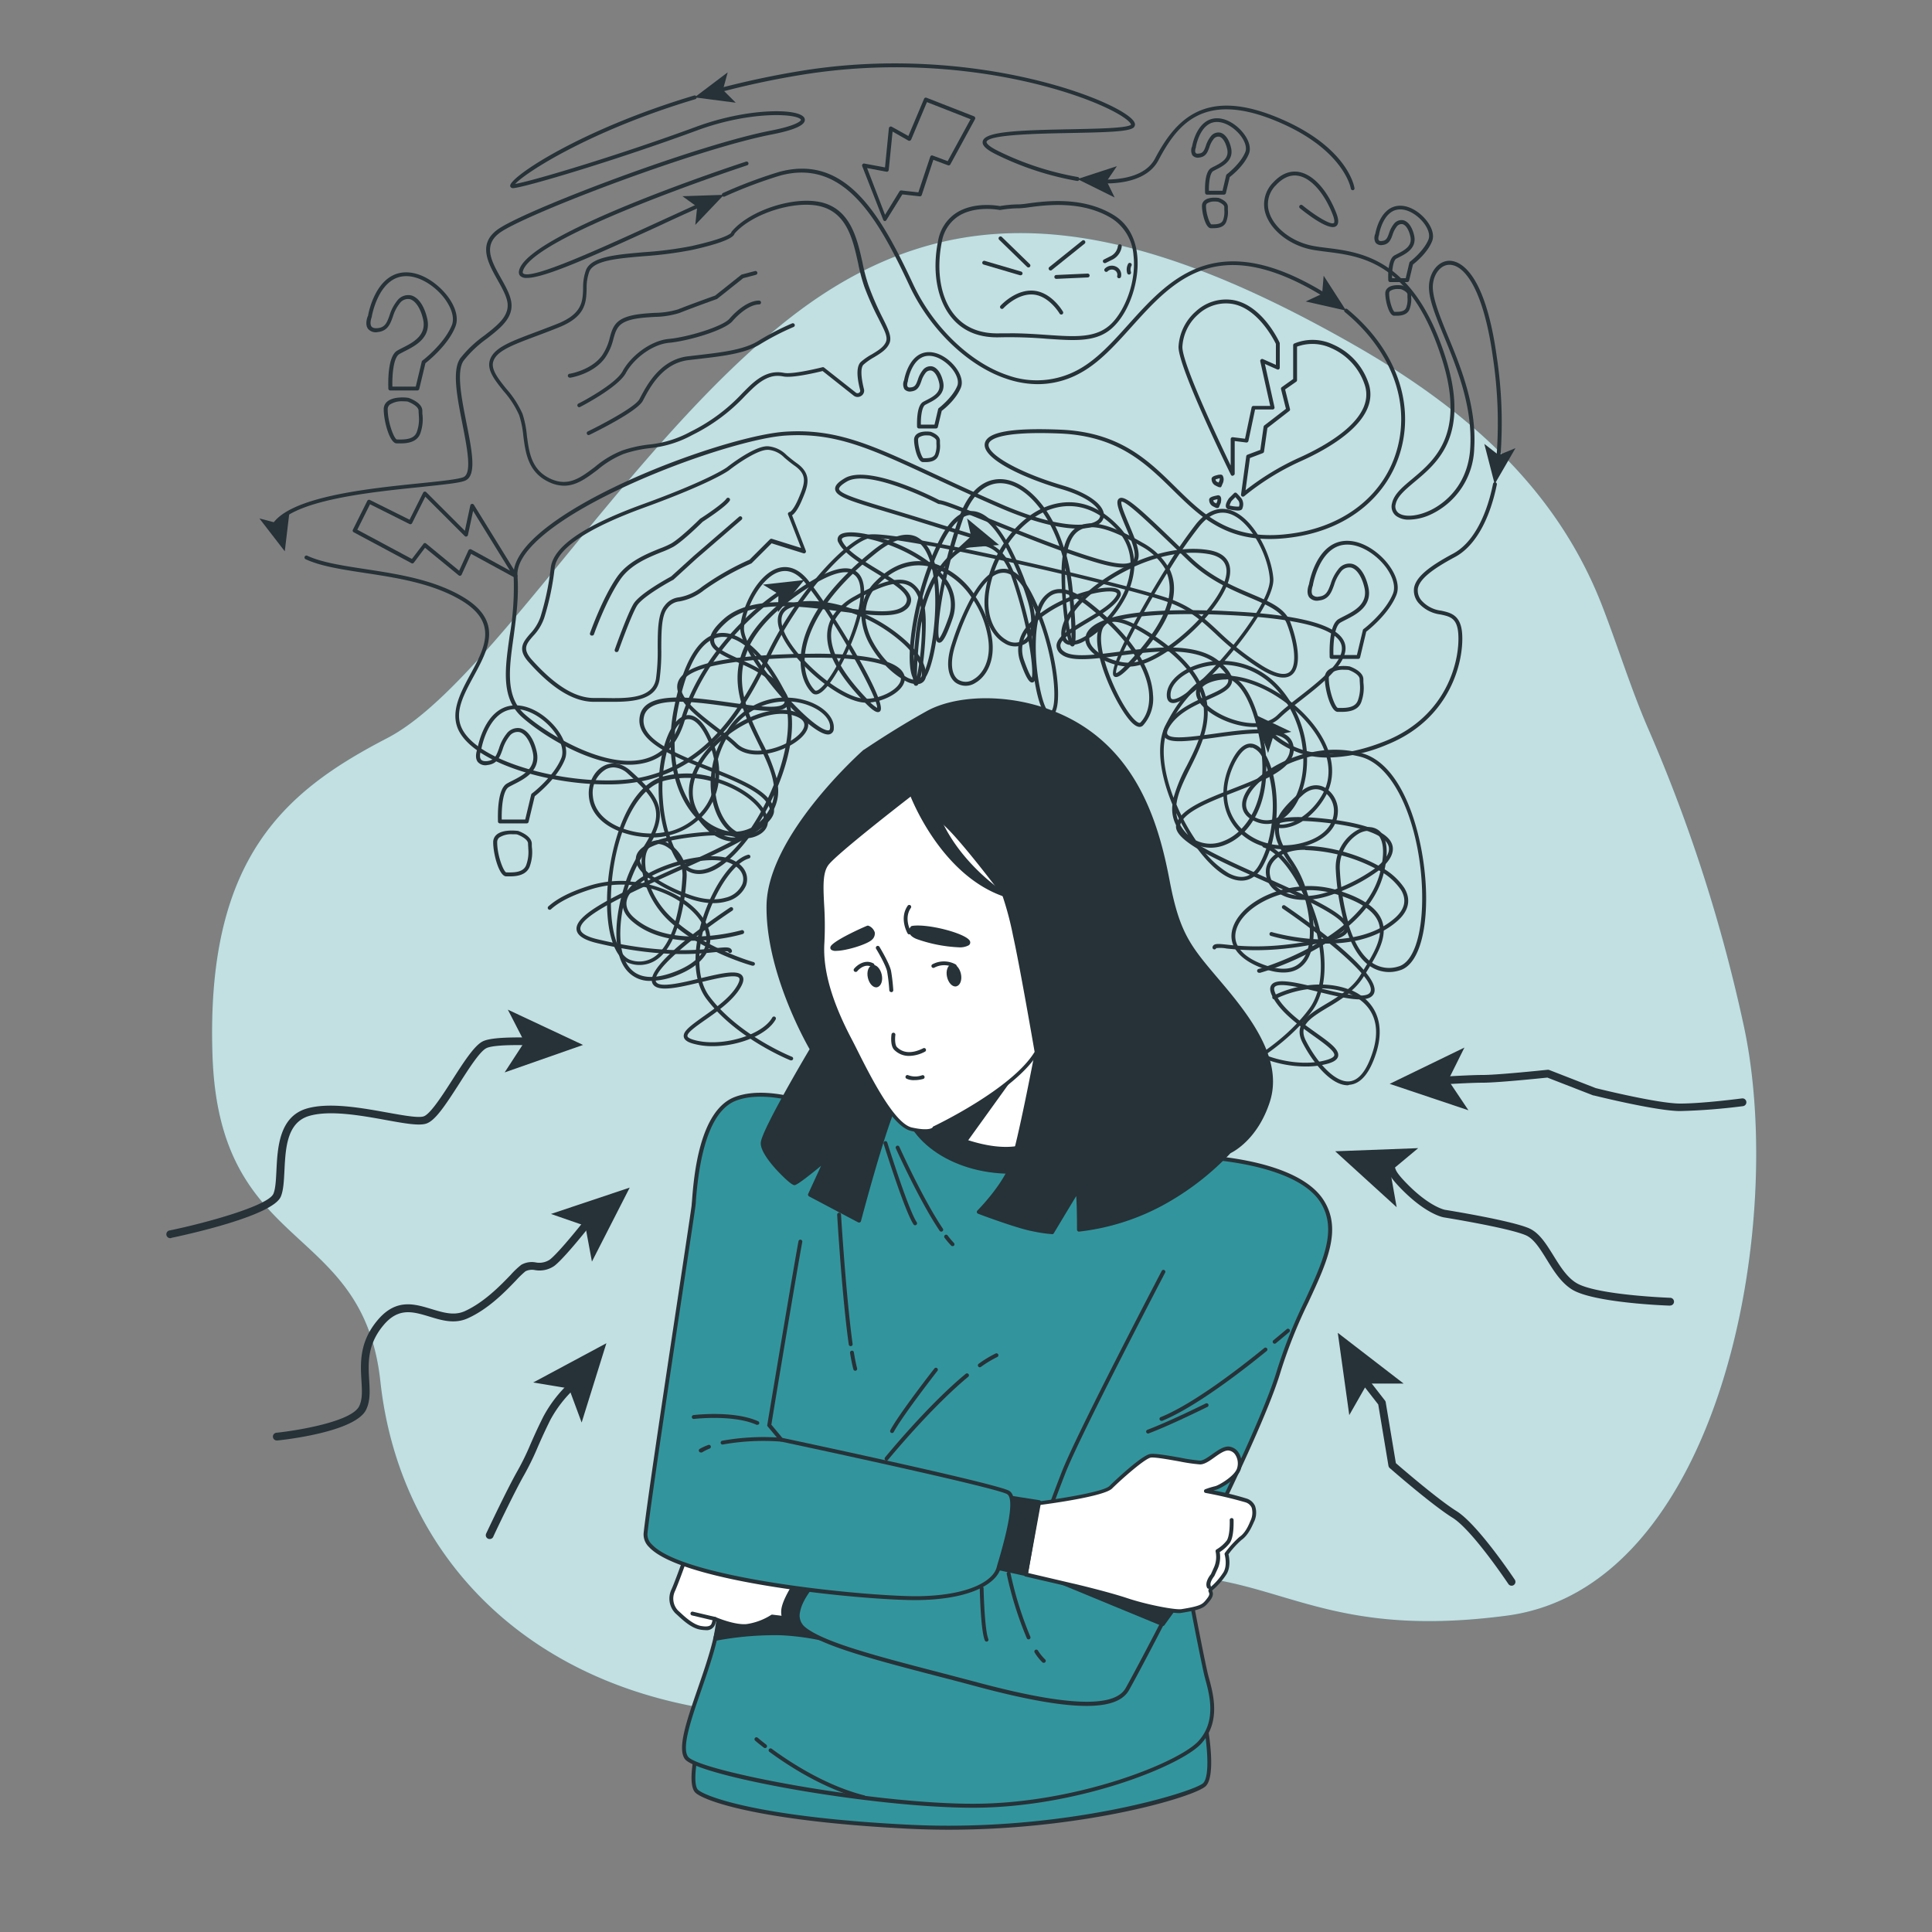 <svg xmlns="http://www.w3.org/2000/svg" viewBox="0 0 500 500"><rect x="0" y="0" width="500" height="500" fill="#808080" stroke="none"/><g id="freepik--background-simple--inject-37"><path d="M414.72,157C402.9,126.31,379.28,105.84,351,89.59,289.41,54.3,246,49.77,204.34,82.35S126.5,177.39,100.25,191,53.19,221.74,55,273.33s38.92,42.53,43.44,84.17,33.49,75.12,81.46,84.17,63.36-25.34,105.89-32.58,48.88,16.29,104.09,9.05,72.4-100.47,61.54-152.06a408.85,408.85,0,0,0-25-77.81C422.06,178.17,418.74,167.39,414.72,157Z" style="fill:#32959D"></path><path d="M414.72,157C402.9,126.31,379.28,105.84,351,89.59,289.41,54.3,246,49.77,204.34,82.35S126.5,177.39,100.25,191,53.19,221.74,55,273.33s38.92,42.53,43.44,84.17,33.49,75.12,81.46,84.17,63.36-25.34,105.89-32.58,48.88,16.29,104.09,9.05,72.4-100.47,61.54-152.06a408.85,408.85,0,0,0-25-77.81C422.06,178.17,418.74,167.39,414.72,157Z" style="fill:#fff;opacity:0.7"></path></g><g id="freepik--Doodles--inject-37"><path d="M348.83,280.87c-4.83,0-9.64-6.9-11.76-11.08-2.46-4.84,1.72-7.34,6.15-10a52.66,52.66,0,0,0,4.72-3.07c-5.17-1.69-12-1.09-17.95,1.85a.5.5,0,1,1-.44-.9c6.43-3.17,13.81-3.7,19.31-1.69a14.53,14.53,0,0,0,3.16-3.57l.72-1.17c2.79-4.52,5.42-8.79,4-12.54-1.13-3-4.75-5.38-11.09-7.32a23.05,23.05,0,0,0-7.53-1c2.19,6.64,2.87,14.69-.29,18.71-2.31,2.95-6.2,3.39-11.57,1.31-6-2.34-8.65-6.16-7.15-10.47,1.84-5.31,9.26-9.85,17.61-10.51a27.07,27.07,0,0,0-2.94-5.88,33.1,33.1,0,0,1-2.33-3.77,18.72,18.72,0,0,1-2.63-.3,26.94,26.94,0,0,1-1.94,4.57c-2.11,3.88-5.43,4.89-9.36,2.82-2.79-1.47-5.82-4.57-8.56-8.51a10.75,10.75,0,0,1-4.53-4.66,9.22,9.22,0,0,1-1-5.46c-3.1-7.46-4.41-15.4-1.78-20.59,2.45-4.83,5.21-8.5,8-10.76-1.84-3.47-5.14-7.1-10.6-10.92-5.12-3.59-9-5.29-11.32-5,8.25,8,10.42,14.47,10.66,18.78a10.32,10.32,0,0,1-2.57,8c-.46.45-1.29.72-2.67-.52-4.07-3.66-12.16-20.81-8.12-25.88a3.69,3.69,0,0,1,.82-.76c-1.35-1.24-2.85-2.52-4.52-3.83-3.69-2.91-6.66-3.88-8.83-2.88-1.44.66-2.56,2.22-3.31,4.56,4.69,11.61,5.77,24.32,3.49,26.51a1.42,1.42,0,0,1-1.79.16c-2.14-1.21-4.14-11.45-3.81-19.58a29.46,29.46,0,0,1,1-7.05c-.56-1.38-1.18-2.74-1.86-4.07-2.17-4.27-4.46-6.33-6.81-6.16s-4.58,2.36-6.89,6.26A26.5,26.5,0,0,1,256.7,165c1,6.28-1.66,10.23-4.22,11.7a4.58,4.58,0,0,1-5.27-.11c-2.09-1.69-2.41-5.35-.88-10a68.17,68.17,0,0,1,5.07-12,19.63,19.63,0,0,0-9.7-7.65c-3.56-1.13-8.95-1.29-14.45,4.37A10.84,10.84,0,0,0,224,159a40.69,40.69,0,0,1,10.47,6.83c3.5,3.24,5.33,6.45,5.14,9A2.13,2.13,0,0,1,237.9,177a5.89,5.89,0,0,1-3.77-.9,4,4,0,0,1-.42,1.16c-1.39,2.49-5.77,4.59-9.58,4.59-4.89,0-12.79-5.63-17.9-11.61-1.5,0-3.08.09-4.76.17-15.55.74-24,2.93-25.11,6.5s4.9,8,9.7,11.69l1.4,1.08c5.83-4.6,13-7,18-5.55,2.92.87,3.63,2.25,3.7,3.26.15,2-2.14,4.44-5.84,6.14-4,1.87-9.95,2.89-13.28-.39a30.64,30.64,0,0,0-2.55-2.17,28.72,28.72,0,0,0-4.52,4.64c-2.33,3.06-5.71,9.06-2.11,14.87a14.9,14.9,0,0,0,4.4,4.71c3.75-.06,6.11.42,6.37,1.4a.83.83,0,0,1-.59,1c-.88.39-3.36.36-6.11-1.38-1.6,0-3.61.18-6.1.48-11.14,1.38-13.08,4-13.25,5.4-.13,1.16.69,2.5,2.31,3.88,6.6-3.61,16.3-5.45,21-3.71,4.09,1.51,5,4.54,4.19,6.87a7.24,7.24,0,0,1-5,4.15c-2,.57-5.36.89-10-.82a42.62,42.62,0,0,1-10.27-5.29,13.65,13.65,0,0,0-5,4.4c-1.26,2.11-.79,4.14,1.37,6,9.63,8.42,27.55,3.21,27.73,3.16a.5.5,0,1,1,.29,1c-.76.23-18.63,5.42-28.68-3.37-3.21-2.81-2.63-5.51-1.57-7.29a14.22,14.22,0,0,1,5-4.57c-1.56-1.39-2.57-2.92-2.38-4.51.35-3.06,5.1-5.17,14.12-6.28,1.79-.22,3.43-.36,4.91-.44A17.08,17.08,0,0,1,180,211c-2.9-4.69-2.13-10.37,2.17-16a29.22,29.22,0,0,1,4.49-4.68l-1.22-.93c-5-3.86-11.33-8.66-10-12.79s9.79-6.43,26-7.2l4-.15c-2.35-2.94-3.95-5.9-4.13-8.25-.15-2,.61-4.53,5.06-5.2,5.32-.81,11.24.44,16.59,2.72a11.91,11.91,0,0,1,3.59-8c5.86-6,11.65-5.84,15.47-4.62a20.48,20.48,0,0,1,9.95,7.66c2.12-3.48,4.64-6.14,7.43-6.35s5.41,2,7.78,6.7c.52,1,1,2.06,1.46,3.11a7.32,7.32,0,0,1,3.47-4.1c2.54-1.17,5.86-.16,9.87,3,1.82,1.43,3.44,2.82,4.89,4.17,2.62-.74,6.91,1,12.79,5.07,5.51,3.86,8.89,7.57,10.8,11.13a8.8,8.8,0,0,1,6.29-2c4.7.65,8.14,6.27,10.21,16.72a42.4,42.4,0,0,1,.66,4.47c2,3.53,3.19,9.72,2.71,16.15,0,.5-.08,1-.14,1.49.63-2.72,2.92-5.1,6.46-8.23,1.92-1.7,4.13-2.12,6.08-1.15a7,7,0,0,1,3.48,6.79c-.3,3.76-3.2,6.77-8,8.27a20,20,0,0,1-5.63.95,34.32,34.32,0,0,0,2,3.19,28.39,28.39,0,0,1,3.17,6.39,24.74,24.74,0,0,1,8.18,1c6.65,2,10.48,4.64,11.72,7.93,1.59,4.21-1.3,8.89-4.09,13.42l-.71,1.16a15.29,15.29,0,0,1-3,3.48,13.49,13.49,0,0,1,3.36,2.09c3.74,3.21,4.79,8.15,3,13.92-1.68,5.35-4,8.18-7,8.42Zm.22-23.74a46.66,46.66,0,0,1-5.32,3.53c-5,3-7.71,4.85-5.77,8.67,2.69,5.3,7.36,10.84,11.2,10.53,2.52-.21,4.58-2.81,6.13-7.73,1.72-5.44.79-9.89-2.67-12.86A13,13,0,0,0,349.05,257.13Zm-12-26.67c-8,.58-15.31,4.89-17,9.83-1.31,3.78,1,7.05,6.57,9.21,4.91,1.9,8.42,1.56,10.43-1C340,244.79,339.26,236.91,337.09,230.46Zm-168.35-3.81a39.56,39.56,0,0,0,9.65,4.88c4.4,1.62,7.53,1.33,9.38.8a6.29,6.29,0,0,0,4.39-3.54c.83-2.27-.58-4.46-3.61-5.58C184.22,221.61,175.07,223.34,168.74,226.65ZM310.61,219a24.62,24.62,0,0,0,7.38,7c3.47,1.82,6.16,1,8-2.42a25.27,25.27,0,0,0,1.83-4.3,15.48,15.48,0,0,1-6.48-3.33,13.58,13.58,0,0,1-4.61,2.83A9.77,9.77,0,0,1,310.61,219Zm21.47-.23h.1a19.07,19.07,0,0,0,5.74-.9c4.36-1.37,7-4.07,7.27-7.4a6,6,0,0,0-2.93-5.81c-1.58-.79-3.35-.44-5,1C331.67,210.67,329.49,213.38,332.08,218.81Zm-3-.27a15.85,15.85,0,0,0,1.85.23,9.84,9.84,0,0,1-1-4.33A32.68,32.68,0,0,1,329.12,218.54Zm-19.56-1a8.57,8.57,0,0,0,6.85.27,12.46,12.46,0,0,0,4.22-2.58c-.25-.25-.5-.52-.73-.8-3.91-4.61-4.32-11.17-1.08-17.54,2.15-4.25,4.26-4.68,5.64-4.29a4.36,4.36,0,0,1,2,1.27c-.12-.86-.27-1.74-.45-2.65-1.95-9.84-5.19-15.35-9.36-15.92a8,8,0,0,0-5.7,1.88c3.81,8.09.22,15.35-2.87,21.57-1.69,3.42-3.25,6.55-3.58,9.49A53.27,53.27,0,0,0,309.56,217.58Zm12.51-2.33a14.52,14.52,0,0,0,6.07,3.08,33.22,33.22,0,0,0,1.17-6.71,32.74,32.74,0,0,0-1.56-13.34C327.88,206,325.47,211.7,322.07,215.25Zm-134.88,1a8.54,8.54,0,0,0,1.81.51,4.14,4.14,0,0,0,1.42,0A9.76,9.76,0,0,0,187.19,216.24Zm117.26-5.73a8.1,8.1,0,0,0,.87,2.74,10.79,10.79,0,0,0,2.19,2.91A57.57,57.57,0,0,1,304.45,210.51Zm19.21-17c-1.63,0-3,2-4,3.85-3.09,6.09-2.75,12.08,1,16.45.22.25.45.5.69.74,3.58-3.73,6-10.08,5.27-18.68a4.66,4.66,0,0,0-2.43-2.29A2,2,0,0,0,323.66,193.53Zm-13.54-15.69a33,33,0,0,0-7.56,10.29c-2.37,4.66-1.4,11.65,1.19,18.43a40.56,40.56,0,0,1,3.39-8.22C310.21,192.14,313.57,185.38,310.12,177.84ZM188.29,190.35a31.31,31.31,0,0,1,2.45,2.09c2.78,2.74,8.11,2.08,12.16.21,3.21-1.49,5.38-3.61,5.26-5.17-.09-1.26-1.67-2-3-2.37C200.65,183.78,193.83,186.08,188.29,190.35Zm98.33-29.08a2.42,2.42,0,0,0-.8.66c-3.38,4.26,3.83,20.76,8,24.52.29.26,1,.84,1.3.55.76-.75,2.51-3,2.27-7.21C297.21,176.32,295.45,169.7,286.62,161.27ZM268.76,160a31.21,31.21,0,0,0-.67,5.51c-.34,8.48,1.81,17.83,3.3,18.67.34.19.49.09.6,0C273.73,182.52,273,171.1,268.76,160Zm-61.24,10.21c4.94,5.52,12.2,10.64,16.61,10.64,3.43,0,7.5-1.91,8.7-4.08a2.27,2.27,0,0,0,.33-1.24,22.52,22.52,0,0,1-4-3.31C225.77,171,219.41,170,207.52,170.23Zm44.5-14.8a67.82,67.82,0,0,0-4.74,11.39c-1.39,4.27-1.19,7.53.56,9a3.63,3.63,0,0,0,4.14,0c2.29-1.31,4.64-4.9,3.73-10.68A25.43,25.43,0,0,0,252,155.43Zm-17.94,19.49a5.85,5.85,0,0,0,3.61,1.12c.34-.08.8-.29.87-1.24.17-2.25-1.59-5.25-4.82-8.24a39.62,39.62,0,0,0-9.75-6.45,16.36,16.36,0,0,0,2.09,6.35,24.31,24.31,0,0,0,3.6,4.87c2.26.82,3.44,1.78,4,2.71A3.21,3.21,0,0,1,234.08,174.92Zm-23.26-5.73c8.14,0,13.52.64,17,1.58a25.63,25.63,0,0,1-2.65-3.83,17.09,17.09,0,0,1-2.25-7.3c-5.29-2.33-11.18-3.62-16.45-2.82-3,.45-4.39,1.81-4.21,4.14s1.9,5.31,4.38,8.28C208.13,169.21,209.51,169.19,210.82,169.19Z" style="fill:#263238"></path><path d="M194.81,249.92l-.13,0c-.66-.18-11.3-3.18-19.4-9.77-1.12,3.31-2.77,6.37-5.19,8.11a7.84,7.84,0,0,1-6.94,1.12c-3.72-1-6-6.87-6.05-15.66C157,221.9,161.38,204,171.44,201A24.38,24.38,0,0,1,184,201a24.6,24.6,0,0,1,4.36-12.27,17.91,17.91,0,0,1,14-8.19c-5.71-6.42-11-14.4-10.77-18.23.37-5.07,4.32-13.52,9.67-15.25,1.91-.61,4.81-.6,7.8,3a108.32,108.32,0,0,1,6.5,9.27,15.38,15.38,0,0,1,5.59-5c7.27-4.15,11.82-5.23,14.75-3.53a7,7,0,0,1,3,4.48c3-9.14,8.6-14.45,13.49-15,2.6-.31,7.42.44,10.38,8.91a120.2,120.2,0,0,1,3.51,12.27,21.39,21.39,0,0,1,4.21-3.63c6.84-4.6,17.09-6.95,19.14-5.14a1.39,1.39,0,0,1,.22,1.79c-1.21,2.38-4.84,4.56-8.35,6.66s-7,4.18-7.07,5.91a1.86,1.86,0,0,0,.9,1.51c2.14,1.68,7.95.93,14.11.13,9.05-1.17,20.31-2.63,26.29,2.61,2.35,2.06,3.34,3.69,3.12,5.12-.31,2-2.86,3.16-6.09,4.59-3.55,1.56-8,3.52-10.2,7.26-.35.58-.7,1.36-.41,1.81.9,1.36,6.52.58,11.95-.17,9.07-1.25,19.34-2.67,20.59,2.89,1.3,5.75-7.21,9.07-15.45,12.29-6.47,2.53-13.16,5.15-13.86,8.61-.65,3.21,11.43,8.59,22.09,13.34,13.62,6.07,21.86,10,21.54,13.34-.13,1.38-1.68,2.39-4.73,3.1-14.22,3.32-22.73,2.41-26.83,2a8.59,8.59,0,0,0-2.7-.1.49.49,0,0,1-.63.3.51.51,0,0,1-.3-.65c.31-.91,1.39-.8,3.74-.55,4,.43,12.44,1.32,26.49-1.95,3.17-.74,3.91-1.62,4-2.23.27-2.87-11-7.89-21-12.33-12.07-5.37-23.47-10.46-22.66-14.45s7.45-6.59,14.48-9.34c7.84-3.06,15.95-6.23,14.84-11.14-1.06-4.67-11.27-3.25-19.48-2.12-7.24,1-11.74,1.52-12.92-.27-.48-.71-.35-1.66.38-2.88,2.4-4,7-6,10.65-7.66,2.84-1.25,5.29-2.33,5.52-3.82.16-1-.76-2.43-2.8-4.22-5.64-4.93-16.65-3.51-25.5-2.36-6.65.86-12.39,1.6-14.86-.34a2.78,2.78,0,0,1-1.27-2.36c.14-2.26,3.57-4.32,7.54-6.7,3.4-2,6.9-4.14,8-6.26.21-.41.08-.53,0-.59-1.4-1.25-10.79.42-17.91,5.22a18.88,18.88,0,0,0-4.49,4c1.58,7.25,2.19,13.41.8,13.9-.62.22-1.45,0-3.32-5.31a9.21,9.21,0,0,1,1.44-8.83,113.69,113.69,0,0,0-3.65-13c-2-5.79-5.32-8.71-9.32-8.24-4.91.58-10.49,6.58-13.18,16.15a28.73,28.73,0,0,1,.24,3.9c0,6.54-1.07,15.54-2.22,16.16a.7.7,0,0,1-.6,0c-.33-.22-1-.67.19-12.65a45.13,45.13,0,0,1,1.37-7.5c-.44-2.87-1.41-4.71-2.94-5.6-2.59-1.51-6.83-.42-13.75,3.52a13.87,13.87,0,0,0-5.48,5.11c6.21,9.72,13.23,22.33,11.59,23.8-.66.59-1.77-.06-3.95-2.32-7.21-7.44-10.35-13.55-9.62-18.68a9.54,9.54,0,0,1,.86-2.81,97.13,97.13,0,0,0-6.75-9.56c-2.12-2.54-4.39-3.44-6.73-2.68-4.51,1.46-8.6,9.05-9,14.37-.26,3.58,5.44,11.77,11.2,18.14a17.85,17.85,0,0,1,5.58,1c4.08,1.47,6.67,4.27,6.45,7a1.47,1.47,0,0,1-1.67,1.52c-2.21-.17-6.59-3.82-10.9-8.52a16.9,16.9,0,0,0-14.07,7.78,23.54,23.54,0,0,0-4.14,12c6.55,1.85,12,5.84,13.39,9.52.88,2.26.06,4.22-2.25,5.35-3,1.47-6.08.71-8.5-2.08s-3.84-7.18-3.73-12a23.44,23.44,0,0,0-12.19,0c-8.67,2.53-13.74,18.1-13.62,31.7.07,8.19,2.1,13.82,5.32,14.7a6.86,6.86,0,0,0,6.09-1c2.33-1.67,3.9-4.71,5-8a23.39,23.39,0,0,1-7.8-11.69c-1.6-6.29,0-8.69,1.11-9.57a4.53,4.53,0,0,1,5-.09,9.57,9.57,0,0,1,4.87,9,54.68,54.68,0,0,1-2,11.92c8.12,6.73,19.15,9.84,19.31,9.89a.48.48,0,0,1,.35.61A.5.5,0,0,1,194.81,249.92ZM170.13,218.4a2.76,2.76,0,0,0-1.73.58c-.91.72-2.22,2.79-.76,8.54a22,22,0,0,0,7.16,10.83,53.92,53.92,0,0,0,1.81-11.28,8.55,8.55,0,0,0-4.33-8.08A4.72,4.72,0,0,0,170.13,218.4ZM185,202.31c-.05,4.49,1.26,8.53,3.44,11.06s4.71,3.12,7.3,1.85c1.87-.92,2.46-2.3,1.76-4.1C196.16,207.78,191.09,204.1,185,202.31Zm19.75-20.76c3.9,4.16,7.68,7.32,9.48,7.47.3,0,.54,0,.59-.62.19-2.24-2.14-4.63-5.79-5.94A16.65,16.65,0,0,0,204.71,181.55Zm10.94-20.31a8.59,8.59,0,0,0-.51,1.93c-.68,4.73,2.47,10.74,9.35,17.85A9.86,9.86,0,0,0,227,183.2C227.19,181.36,221.47,170.5,215.65,161.24Zm50.11,2.5a8.08,8.08,0,0,0-.78,7.12c1.13,3.22,1.77,4.24,2,4.55C267.37,174.3,267,169.78,265.76,163.74Zm-27.21-3.21c-.26,1.36-.48,2.79-.62,4.27a102.59,102.59,0,0,0-.68,10.32,69.39,69.39,0,0,0,1.31-13.9C238.56,161,238.56,160.76,238.55,160.53Z" style="fill:#263238"></path><path d="M184.45,270.75a18.25,18.25,0,0,1-5.27-.71c-.87-.26-2.06-.73-2.22-1.74-.23-1.48,2-3,5-5.18,3.28-2.29,7.35-5.15,9.05-8.48.26-.53.53-1.22.26-1.56-.84-1.06-5.83.13-9.84,1.1-5.84,1.4-11.35,2.72-12.55.36-2.29-4.52,16.33-17.2,20.08-19.69a.5.5,0,1,1,.56.83c-8.41,5.59-21.21,15.53-19.74,18.41.83,1.66,6.7.25,11.41-.89,5.17-1.24,9.63-2.31,10.86-.74.49.61.44,1.47-.15,2.63-1.81,3.56-6,6.49-9.36,8.85-2.35,1.64-4.77,3.34-4.63,4.2,0,.19.27.56,1.52.94,6.86,2.08,17.75-1,20.44-5.75a.49.49,0,0,1,.68-.19.5.5,0,0,1,.19.68C198.49,267.88,191.09,270.75,184.45,270.75Z" style="fill:#263238"></path><path d="M204.77,274.42a.39.39,0,0,1-.18,0c-.14-.05-14.05-5.61-21.79-15.95-3.45-4.61-3.73-12.63-.74-21.44,2.78-8.19,7.51-14.69,11.51-15.82a.51.51,0,0,1,.62.35.5.5,0,0,1-.35.61c-3.64,1-8.2,7.41-10.83,15.18-2.89,8.5-2.67,16.17.59,20.52,7.57,10.11,21.22,15.57,21.35,15.62a.49.49,0,0,1,.28.65A.48.48,0,0,1,204.77,274.42Z" style="fill:#263238"></path><path d="M168.44,253.85a7.72,7.72,0,0,1-6.39-2.91c-3.72-4.67-2.91-14.19-.33-22a26.74,26.74,0,0,0-8.78,1.21c-4.73,1.48-8.22,3.22-10.37,5.19a.5.5,0,0,1-.67-.74c2.29-2.09,5.8-3.86,10.74-5.41A27.81,27.81,0,0,1,162,228a33.29,33.29,0,0,1,3.65-7.49,39.33,39.33,0,0,0,2.37-3.83,22.86,22.86,0,0,1-6.55-1.12c-5.45-1.75-8.77-5.25-9.08-9.6-.25-3.33,1.41-6.55,4-7.82,2.18-1.07,4.67-.58,6.82,1.35,6.54,5.89,9.36,9.47,6.4,16.16a18.69,18.69,0,0,0,2.37-.28,40.67,40.67,0,0,1-1.41-8.09c-.54-7.33.79-14.55,3.1-18.68a51.19,51.19,0,0,1,.76-5.32c3-15.14,8-18.91,11.67-19.42,2.24-.3,4.67.52,7.11,2.31,2.2-4.13,6.11-8.46,12.5-13,6.75-4.8,11.66-6.77,14.64-5.88,1.67-1.58,3.54-3.21,5.63-4.88,4.54-3.63,8.3-4.81,11.18-3.52a8.5,8.5,0,0,1,4.07,4.94c.54-1.29,1.12-2.55,1.74-3.79,2.69-5.39,5.66-8,8.83-7.76s6.1,3.36,8.54,7.45c3.08-4.34,7.16-7.64,11.55-9s10.9-1.54,17.54,5.4a13.9,13.9,0,0,1,4.11,9.42c6.16-2.69,13-4.16,19.07-3.22,5.07.77,5.92,3.68,5.74,6-.21,2.76-2.08,6.23-4.82,9.68,1.51,0,3.09.11,4.74.19,18.54.89,28.28,3.6,29.76,8.29s-5.7,10.34-11.48,14.83l-1.49,1.16a34.42,34.42,0,0,1,5,5.18c5.12,6.63,6.08,13.33,2.72,18.86a19.39,19.39,0,0,1-4.3,5c1.75.09,3.71.27,5.84.53,10.29,1.29,15.71,3.72,16.13,7.23.19,1.66-.79,3.46-2.8,5.28a16.71,16.71,0,0,1,5.79,5.25c1.24,2.06,1.95,5.2-1.73,8.48-11.49,10.21-31.95,4.17-32.82,3.91a.51.51,0,0,1-.33-.63.5.5,0,0,1,.62-.33c.21.06,20.8,6.14,31.87-3.7,2.54-2.26,3.06-4.69,1.53-7.22a16,16,0,0,0-5.74-5.07,44.24,44.24,0,0,1-11.77,6.16c-6,2.25-11.61,1.92-15-.88a6.13,6.13,0,0,1-2.42-5.67c.37-2.26,2.16-4.1,5-5.17,5.36-2,16.5.15,24.07,4.34,1.91-1.65,2.89-3.25,2.72-4.64-.34-2.9-5.76-5.16-15.26-6.35-2.87-.35-5.18-.52-7-.57-3.13,2-5.93,2.07-6.94,1.63a.9.9,0,0,1-.65-1.06c.3-1.11,3-1.66,7.28-1.57A17.51,17.51,0,0,0,342,206c4.23-6.95.14-14.09-2.67-17.73a33.29,33.29,0,0,0-5-5.16,37.24,37.24,0,0,0-3,2.57c-3.72,3.73-10.35,2.64-14.9.57-4.35-2-7.06-4.8-6.9-7.18.07-1.15.86-2.74,4.18-3.73,5.62-1.69,13.92,1.14,20.61,6.49l1.67-1.3c5.53-4.3,12.43-9.64,11.13-13.74s-11-6.74-28.85-7.6c-1.93-.09-3.76-.16-5.48-.2-5.85,7-14.9,13.52-20.5,13.52-4.32,0-9.31-2.41-10.9-5.27a4.42,4.42,0,0,1-.51-1.48,6.66,6.66,0,0,1-4.37,1.1,2.41,2.41,0,0,1-1.84-2.42c-.22-3.06,2-6.86,6.12-10.69A46.76,46.76,0,0,1,292.59,146a12.87,12.87,0,0,0-3.82-9.18c-6.29-6.57-12.46-6.42-16.52-5.14-4.32,1.36-8.32,4.67-11.31,9a81.09,81.09,0,0,1,5.84,14c1.75,5.45,1.38,9.69-1,11.63a5.17,5.17,0,0,1-5.9.11c-2.94-1.69-6-6.25-4.84-13.57a31,31,0,0,1,4.75-12.23c-2.68-4.6-5.42-7.17-8-7.37s-5.37,2.22-7.87,7.22c-.78,1.56-1.5,3.16-2.15,4.77A34.12,34.12,0,0,1,243,153.1c.46,9.59-1.8,21.69-4.3,23.12a1.54,1.54,0,0,1-2-.16c-2.57-2.43-1.29-17.41,4-30.81-.89-2.8-2.21-4.67-3.9-5.44-2.51-1.13-5.92,0-10.15,3.39-1.95,1.56-3.69,3.08-5.26,4.55a4.17,4.17,0,0,1,1,.89c4.63,5.8-4.73,26-9.35,30.12-1.5,1.35-2.4,1-2.9.55-2.07-2.07-3.13-5.44-2.92-9.25.28-5,2.79-12.59,12.32-21.92-2.72-.4-7.19,1.59-13.19,5.86-6.32,4.49-10.13,8.77-12.23,12.85,3.22,2.65,6.43,6.94,9.21,12.52,3.06,6.11,1.55,15.4-2,24.09a10.74,10.74,0,0,1-1.13,6.17,12.62,12.62,0,0,1-5.14,5.43c-3.19,4.62-6.74,8.27-10,10-4.4,2.27-8.12,1.09-10.49-3.34a31.17,31.17,0,0,1-2.21-5.33,19.34,19.34,0,0,1-3.15.35,38.76,38.76,0,0,1-2.66,4.4,31.31,31.31,0,0,0-3.43,7c9.52.74,18,6,20.2,12.1,1.77,5-1.19,9.44-8.12,12.17A18.67,18.67,0,0,1,168.44,253.85ZM162.77,229c-2.56,7.61-3.4,17,.06,21.31,2.34,2.94,6.37,3.31,12,1.1,6.45-2.54,9.14-6.42,7.55-10.91C180.47,235.18,172.39,229.63,162.77,229Zm175-9.06a13.66,13.66,0,0,0-4.74.7c-2.52.94-4.08,2.5-4.4,4.4a5.11,5.11,0,0,0,2.07,4.73c3.13,2.56,8.37,2.83,14,.71a44.92,44.92,0,0,0,11.17-5.75A42.22,42.22,0,0,0,337.81,220Zm-164.5-3.81a30,30,0,0,0,2.11,5.07c2.14,4,5.21,5,9.15,2.92,3-1.53,6-4.55,8.78-8.37a11,11,0,0,1-7.1-.22,15.3,15.3,0,0,1-5.42-3.36A17.45,17.45,0,0,1,173.31,216.14ZM158.82,198.6a4.4,4.4,0,0,0-1.93.45,7.06,7.06,0,0,0-3.47,6.86c.29,3.92,3.35,7.1,8.4,8.72a22.21,22.21,0,0,0,6.7,1.08h0c3.05-6.42.54-9.6-6-15.45A5.72,5.72,0,0,0,158.82,198.6Zm22.75,12.86a13.9,13.9,0,0,0,5,3.14,9.78,9.78,0,0,0,7.84-.38,61.62,61.62,0,0,0,5.83-11.08c-.42-3.38-2.18-7-4.09-10.91-3.71-7.6-7.76-15.89-3.34-25.16-2.26-1.69-4.49-2.47-6.53-2.19-4.83.65-8.57,7.09-10.83,18.61-.22,1.15-.4,2.27-.53,3.36a5,5,0,0,1,2.37-1.66c1.56-.43,3.92.08,6.37,5,3.73,7.48,3.22,15.14-1.37,20.5C182.07,210.93,181.82,211.2,181.57,211.46Zm-8-20.19a38.22,38.22,0,0,0-2,16,40,40,0,0,0,1.39,8,16.56,16.56,0,0,0,7.1-3.71C176.13,207.29,173.33,200.45,173.58,191.27Zm157.15,22a3.87,3.87,0,0,0,1.59.08,9.19,9.19,0,0,0,2.8-.82C332.41,212.58,331.15,213,330.73,213.23Zm-130.42-7.52a62.08,62.08,0,0,1-3.81,7.08,12.54,12.54,0,0,0,2.77-3.62A9.57,9.57,0,0,0,200.31,205.71Zm-25.58-16.86c-.78,9.82,1.94,17.42,6.13,21.9q.36-.36.69-.75c4.32-5,4.78-12.3,1.23-19.4-1.18-2.36-3-5-5.21-4.45A5.41,5.41,0,0,0,174.73,188.85Zm19-21.1c-4,8.85-.17,16.77,3.38,24.05a47.39,47.39,0,0,1,3.89,9.58c3-8.11,4.07-16.41,1.49-21.56C199.76,174.45,196.71,170.31,193.68,167.75Zm123.67,8.06a11.57,11.57,0,0,0-3.34.46c-1.53.45-3.37,1.32-3.48,2.84-.12,1.9,2.48,4.45,6.32,6.2,4.26,1.93,10.42,3,13.78-.36a35.75,35.75,0,0,1,2.9-2.52C328.38,178.34,322.29,175.81,317.35,175.81Zm-96.71-27.33c-10.17,9.85-12.2,17.59-12.42,21.64-.28,5,1.75,7.6,2.63,8.48.36.36,1.11-.21,1.53-.59,4.89-4.37,13.25-23.71,9.23-28.75A2.93,2.93,0,0,0,220.64,148.48Zm20.51-1.62c-4.93,13.06-5.8,26.55-3.77,28.48.16.14.36.25.77,0,1.78-1,4.28-12.15,3.8-22.21A35.13,35.13,0,0,0,241.15,146.86Zm40.72,18.28a2.88,2.88,0,0,0,.4,1.58c1.41,2.54,6.1,4.76,10,4.76,5.1,0,13.52-6.06,19.19-12.55-13.77-.27-21.12,1-25.05,2.36A25.75,25.75,0,0,1,281.87,165.14Zm-21.55-23.52A30.17,30.17,0,0,0,256,153c-1,6.82,1.69,11,4.35,12.55a4.13,4.13,0,0,0,4.77,0c2.05-1.67,2.31-5.51.69-10.55A78.6,78.6,0,0,0,260.32,141.62Zm32.22,5.49a45.57,45.57,0,0,0-11.06,7.34c-3.88,3.58-6,7.18-5.8,9.89.09,1.3.82,1.46,1.06,1.52,1,.22,2.51-.29,4.22-1.33a3.26,3.26,0,0,1,.45-1.06c.65-1.06,2-2.15,4.52-3.09a28.79,28.79,0,0,0,4.05-5.45A19.41,19.41,0,0,0,292.54,147.11Zm1-.48a20.22,20.22,0,0,1-2.74,8.79,28.93,28.93,0,0,1-3.05,4.36c4.65-1.3,12.25-2.14,24.53-1.84,2.87-3.48,4.88-7,5.09-9.71s-1.44-4.39-4.9-4.93C306.48,142.38,299.69,143.9,293.59,146.63Z" style="fill:#263238"></path><path d="M325.91,251.75a.5.5,0,0,1-.13-1c.18-.05,12.89-3.69,22.22-11.56a64.13,64.13,0,0,1-2.29-13.93,11.07,11.07,0,0,1,5.58-10.45c2-1.07,4.12-1,5.54.09,2.18,1.72,2.63,5.66,1.28,11.09s-4.81,10-9,13.6c1.23,3.88,3.07,7.48,5.8,9.44a7.85,7.85,0,0,0,7,1.09c3.71-1,6.07-7.62,6.15-17.19.14-15.88-5.69-34.07-15.67-37a26.48,26.48,0,0,0-14.13.09c.13,5.72-1.53,10.89-4.32,14.09s-6.2,3.94-9.54,2.27c-2.67-1.34-3.56-3.54-2.51-6.2,1.67-4.24,7.88-8.83,15.35-11a27.83,27.83,0,0,0-4.78-14.07c-4.59-6.74-10.81-9.09-16.33-9.09h0c-4.94,5.47-9.9,9.73-12.33,9.92-1.06.08-1.72-.54-1.82-1.7-.26-3.16,2.76-6.41,7.51-8.09a20.29,20.29,0,0,1,6.23-1.13c6.63-7.44,13.2-17,12.9-21.23-.45-6.26-5.19-15.16-10.4-16.82-2.71-.86-5.31.2-7.74,3.15a115.08,115.08,0,0,0-7.77,11.2,11.64,11.64,0,0,1,1,3.25c.85,6-2.75,13.06-11,21.73-2.47,2.58-3.71,3.34-4.43,2.7-1.75-1.55,6.15-16.23,13.31-27.68a16,16,0,0,0-6.33-6c-7.92-4.59-12.79-5.86-15.79-4.13-1.8,1-2.94,3.22-3.44,6.62a54.91,54.91,0,0,1,1.56,8.75c1.36,13.92.59,14.43.26,14.65a.58.58,0,0,1-.62,0c-1.2-.64-2.51-10.45-2.51-18.74A33,33,0,0,1,275,144c-3.1-11.22-9.54-18.22-15.2-18.89-4.6-.54-8.41,2.89-10.74,9.66a132.48,132.48,0,0,0-4.2,15.11,10.81,10.81,0,0,1,1.66,10.26c-2.11,6.11-3,6.37-3.7,6.14-1.46-.51-.86-7.55,1-16.14a22.22,22.22,0,0,0-5.41-4.91c-8.11-5.45-18.8-7.35-20.4-5.94-.1.09-.29.26,0,.8,1.24,2.49,5.27,4.95,9.17,7.32,4.35,2.65,8.45,5.15,8.62,7.74a3.19,3.19,0,0,1-1.44,2.68c-2.8,2.24-9.37,1.38-17,.38-10.16-1.34-22.79-3-29.29,2.77-2.37,2.1-3.42,3.74-3.23,5,.27,1.77,3.09,3,6.36,4.51,4.21,1.88,9.45,4.23,12.19,8.89.82,1.4,1,2.47.42,3.28-1.42,2.13-7.29,1.3-14.73.26-9.44-1.33-21.19-3-22.42,2.53-1.28,5.79,8,9.49,17.07,13.07,8,3.2,15.62,6.21,16.55,10.82S188.08,219.79,174.27,226c-11.44,5.18-24.4,11.05-24.07,14.46.1,1.05,1.69,2,4.61,2.66,16.12,3.82,25.76,2.77,30.39,2.27,2.66-.28,3.87-.41,4.21.59a.49.49,0,0,1-.32.63.5.5,0,0,1-.63-.31c-.2-.23-1.7-.07-3.15.09-4.69.5-14.45,1.56-30.73-2.3-3.47-.82-5.22-2-5.37-3.54-.4-4.12,11.21-9.37,24.65-15.46,12.25-5.54,26.13-11.83,25.37-15.63-.82-4.08-8.51-7.13-15.94-10.09-9.41-3.73-19.14-7.6-17.67-14.22,1.42-6.41,13.17-4.76,23.53-3.3,6.24.87,12.68,1.78,13.76.17.3-.45.15-1.19-.45-2.21-2.58-4.38-7.66-6.66-11.74-8.49-3.68-1.65-6.58-3-6.94-5.27-.25-1.64.88-3.52,3.56-5.9,6.83-6.08,19.72-4.38,30.08-3,7.38,1,13.76,1.81,16.23-.16a2.26,2.26,0,0,0,1.06-1.84c-.13-2.06-4.2-4.55-8.14-6.94s-8.17-5-9.54-7.73a1.52,1.52,0,0,1,.25-2c2.33-2.05,13.66.52,21.61,5.85a24.87,24.87,0,0,1,5.14,4.48,140,140,0,0,1,4-14.43c3.37-9.79,8.85-10.67,11.8-10.32,5.63.66,12.08,6.91,15.51,17.69.68-2.66,1.86-4.45,3.55-5.43,3.35-1.93,8.53-.65,16.8,4.14a17.45,17.45,0,0,1,6.43,5.91,122.1,122.1,0,0,1,7.51-10.87c3.39-4.11,6.67-4.16,8.82-3.47,6.14,2,10.67,11.79,11.09,17.7.31,4.33-6,13.76-12.61,21.31,5.6.23,11.75,2.78,16.33,9.52A28.78,28.78,0,0,1,338.24,195a27.36,27.36,0,0,1,14.45,0c11.5,3.4,16.51,24.26,16.39,38-.08,10.18-2.66,17-6.88,18.14a8.8,8.8,0,0,1-7.83-1.23c-2.82-2-4.74-5.66-6-9.57-9.28,7.72-21.53,11.22-22.29,11.43A.34.34,0,0,1,325.91,251.75ZM354.21,215a5.49,5.49,0,0,0-2.46.67,10.2,10.2,0,0,0-5,9.51,63.72,63.72,0,0,0,2.11,13.28c3.87-3.46,7.06-7.69,8.32-12.74,1.69-6.77.15-9.21-.93-10A3.17,3.17,0,0,0,354.21,215ZM337.3,196.29c-7.05,2.09-12.93,6.37-14.46,10.25-.86,2.18-.18,3.84,2,5,2.94,1.47,5.9.74,8.34-2C335.82,206.46,337.38,201.65,337.3,196.29ZM314.74,172.1a19.06,19.06,0,0,0-4.95,1c-4.32,1.53-7.07,4.37-6.84,7.06.06.78.4.82.75.8C305.8,180.81,310.21,177.05,314.74,172.1ZM302,148.38c-6.76,10.88-13.63,23.92-13.14,25.84.24-.06,1-.45,3-2.58,7.92-8.32,11.53-15.35,10.74-20.89A10.13,10.13,0,0,0,302,148.38Zm-26.33-1.33c0,.48,0,1,0,1.47a78.54,78.54,0,0,0,1.63,16.75,103.15,103.15,0,0,0-.75-12.6A55.67,55.67,0,0,0,275.71,147.05Zm-31.18,4.18c-1.51,7.4-1.92,12.87-1.44,14,.28-.28,1-1.34,2.45-5.43A9.7,9.7,0,0,0,244.53,151.23Z" style="fill:#263238"></path><path d="M337.79,276c-7.59,0-16-3.33-18.65-8a.5.5,0,1,1,.87-.48c3.1,5.58,15.63,9.17,23.51,6.74,1.1-.34,1.73-.75,1.8-1.16.17-1.06-2.63-3.06-5.34-5-3.85-2.75-8.65-6.16-10.71-10.28-.66-1.33-.72-2.3-.17-3,1.41-1.76,6.49-.52,12.37.91,5.42,1.33,12.18,3,13.17,1,1.7-3.41-13-15-22.66-21.56a.5.5,0,1,1,.56-.83c2.63,1.78,25.65,17.52,23,22.83-1.34,2.7-7.64,1.16-14.3-.47-4.85-1.18-10.34-2.52-11.35-1.26-.34.43,0,1.28.29,1.92,1.95,3.9,6.63,7.23,10.39,9.91,3.49,2.49,6,4.28,5.75,6-.18,1.12-1.51,1.65-2.49,1.95A20.54,20.54,0,0,1,337.79,276Z" style="fill:#263238"></path><path d="M314.5,280.29a.5.5,0,0,1-.19-1c.16-.07,15.83-6.44,24.52-18.23,3.8-5.15,4-14.23.58-24.3-3-8.91-8.24-16.23-12.36-17.41a.51.51,0,0,1-.35-.62.5.5,0,0,1,.62-.34c4.49,1.28,9.85,8.7,13,18,3.54,10.37,3.27,19.8-.73,25.22-8.86,12-24.79,18.49-24.95,18.55A.39.39,0,0,1,314.5,280.29Z" style="fill:#263238"></path><path d="M277.63,88c-2,0-4.24-.16-6.67-.32a116.5,116.5,0,0,0-12.15-.39c-5.32.18-9.51-1.5-12.45-5-3.83-4.53-5.18-12-3.6-19.86a10.86,10.86,0,0,1,4.6-7.25c4.53-3,10.56-2,11.44-1.85a30.47,30.47,0,0,1,5-.44,21.53,21.53,0,0,0,2.29-.25c4.61-.61,14.21-1.88,22.2,3.06,3.41,2.11,5.49,5.63,6,10.18.74,6.42-1.8,14.37-5.93,18.5C285.55,87.28,282,88,277.63,88Zm-16.26-1.75c3.55,0,6.76.23,9.66.43,7.44.51,12.81.88,16.68-3,3.34-3.34,6.45-10.67,5.63-17.67a12.35,12.35,0,0,0-5.54-9.44c-7.69-4.76-17.05-3.52-21.54-2.92a22.76,22.76,0,0,1-2.43.25,29.33,29.33,0,0,0-4.93.44.34.34,0,0,1-.2,0c-.07,0-6.34-1.26-10.79,1.69a9.88,9.88,0,0,0-4.17,6.61c-1.52,7.61-.26,14.72,3.39,19,2.73,3.23,6.65,4.78,11.65,4.63C259.66,86.28,260.53,86.26,261.37,86.26Z" style="fill:#263238"></path><path d="M264.13,71.24a.34.34,0,0,1-.14,0l-9.42-2.77a.49.49,0,0,1-.34-.62.51.51,0,0,1,.62-.34l9.42,2.77a.5.5,0,0,1,.34.63A.5.5,0,0,1,264.13,71.24Z" style="fill:#263238"></path><path d="M266.16,69.21a.49.49,0,0,1-.35-.14l-7.2-7a.5.5,0,1,1,.7-.71l7.2,7a.5.5,0,0,1-.35.86Z" style="fill:#263238"></path><path d="M273.36,72.17a.5.5,0,0,1-.49-.48.49.49,0,0,1,.47-.52l8.13-.37a.51.51,0,0,1,.52.48.5.5,0,0,1-.48.52l-8.12.37Z" style="fill:#263238"></path><path d="M271.89,70a.48.48,0,0,1-.39-.19.49.49,0,0,1,.07-.7l8.5-6.83a.49.49,0,0,1,.7.07.51.51,0,0,1-.07.71l-8.5,6.83A.45.45,0,0,1,271.89,70Z" style="fill:#263238"></path><path d="M274.66,81.4a.52.52,0,0,1-.44-.25s-2.69-4.58-6.81-4.92-7.68,3.49-7.71,3.53a.5.5,0,1,1-.74-.67c.15-.17,3.91-4.25,8.54-3.86s7.47,5.22,7.59,5.42a.51.51,0,0,1-.18.69A.57.57,0,0,1,274.66,81.4Z" style="fill:#263238"></path><path d="M285.93,68.1a.5.5,0,0,1-.45-.27.49.49,0,0,1,.22-.67l1.85-.93a3.42,3.42,0,0,0,1.76-2.55.5.5,0,1,1,1,.09,4.42,4.42,0,0,1-2.3,3.36l-1.85.92A.44.44,0,0,1,285.93,68.1Z" style="fill:#263238"></path><path d="M289.62,72a.34.34,0,0,1-.14,0,.49.49,0,0,1-.34-.61,1.3,1.3,0,0,0-.69-1.46,1.54,1.54,0,0,0-1.8.29.5.5,0,0,1-.71-.71,2.52,2.52,0,0,1,3-.45,2.29,2.29,0,0,1,1.16,2.6A.49.49,0,0,1,289.62,72Z" style="fill:#263238"></path><path d="M292.2,71.06a.51.51,0,0,1-.48-.36,3.18,3.18,0,0,1,.27-2.47.5.5,0,1,1,.8.6,2.13,2.13,0,0,0-.1,1.59.51.51,0,0,1-.35.62Z" style="fill:#263238"></path><path d="M319,123.15a.51.51,0,0,1-.45-.28C318,121.74,305,95.25,305,89.8a13.08,13.08,0,0,1,4.49-9.22,11.53,11.53,0,0,1,9.12-3c7.84.92,12.36,10.67,12.54,11.08a.54.54,0,0,1,.05.21v6.3a.5.5,0,0,1-.23.42.49.49,0,0,1-.47,0l-3.15-1.4,2.49,11.18a.53.53,0,0,1-.1.42.51.51,0,0,1-.39.19h-4.54l-1.72,8.15a.5.5,0,0,1-.55.39l-3-.38v8.44a.49.49,0,0,1-.39.48ZM317.2,78.52a10.57,10.57,0,0,0-7.07,2.81A12,12,0,0,0,306,89.8c0,4.4,9.44,24.32,12.5,30.67v-6.82a.5.5,0,0,1,.17-.38.51.51,0,0,1,.39-.12l3.15.39,1.7-8.09a.49.49,0,0,1,.49-.4h4.33l-2.57-11.54a.5.5,0,0,1,.69-.57l3.35,1.49V89c-.48-1-4.82-9.6-11.71-10.41A10.93,10.93,0,0,0,317.2,78.52Z" style="fill:#263238"></path><path d="M321.67,128.54a.53.53,0,0,1-.24-.06.49.49,0,0,1-.25-.5l1.35-9.9a.48.48,0,0,1,.31-.4l3.33-1.25.85-6a.53.53,0,0,1,.19-.33l5.59-4.3-1.27-5.08a.5.5,0,0,1,.2-.53l2.94-2.1V89.35a.49.49,0,0,1,.29-.45,12.39,12.39,0,0,1,10,.24,16.77,16.77,0,0,1,9.18,9.94c3.29,9.42-9.75,16.84-17.82,20.42A66.19,66.19,0,0,0,322,128.42.52.52,0,0,1,321.67,128.54Zm1.81-10-1.14,8.35a67.38,67.38,0,0,1,13.53-8.27c7.75-3.45,20.3-10.52,17.27-19.18a15.73,15.73,0,0,0-8.62-9.35,11.57,11.57,0,0,0-8.85-.38v8.67a.52.52,0,0,1-.21.41l-2.87,2,1.26,5.07a.48.48,0,0,1-.18.51L328,110.77l-.87,6.1a.52.52,0,0,1-.32.4Zm11.69-20.16h0Z" style="fill:#263238"></path><path d="M320.3,132.13a11.31,11.31,0,0,1-1.92-.24l-.39-.07a.85.85,0,0,1-.68-.51c-.3-.69.36-1.79.65-2.23L318,129l1.37-1.36a.48.48,0,0,1,.7,0,15.09,15.09,0,0,1,1.26,1.41,2.74,2.74,0,0,1,.24,2.4C321.46,132,321,132.13,320.3,132.13Zm-2.07-1.28.33.06a8.64,8.64,0,0,0,2.08.2,1.71,1.71,0,0,0-.09-1.46c-.24-.31-.57-.68-.82-1l-1,1A3.88,3.88,0,0,0,318.23,130.85Zm0,.08h0Z" style="fill:#263238"></path><path d="M315.63,126.07a.45.45,0,0,1-.2,0,9.74,9.74,0,0,1-1.09-.54,1.9,1.9,0,0,1-.78-1.46c-.11-.81,1-1,1.9-1.22l.24,0a.74.74,0,0,1,.69.18,2,2,0,0,1,.2,1.62l0,.1-.47,1.11a.53.53,0,0,1-.28.27A.57.57,0,0,1,315.63,126.07Zm-1.05-2a.77.77,0,0,0,.28.56c.15.09.34.18.51.26l.25-.59a3.26,3.26,0,0,0,.05-.52h0A6.69,6.69,0,0,0,314.58,124.08Zm1.52.38h0Zm-.18-.72Z" style="fill:#263238"></path><path d="M315,131.47a.43.43,0,0,1-.19,0,9.74,9.74,0,0,1-1.09-.54,1.92,1.92,0,0,1-.79-1.47c-.11-.8,1-1,1.91-1.21l.24-.05a.72.72,0,0,1,.68.18c.39.38.3,1.18.2,1.62a.16.16,0,0,1,0,.09l-.47,1.12a.49.49,0,0,1-.27.26A.41.41,0,0,1,315,131.47Zm-1-2c.05.28.12.47.28.56l.5.27.25-.59a2.52,2.52,0,0,0,.05-.52h0A7.83,7.83,0,0,0,314,129.47Zm1.52.39Zm-.18-.73h0Z" style="fill:#263238"></path><path d="M158.78,181.63c-.9,0-1.78,0-2.64,0l-2.44,0c-5.21,0-10.75-3.37-16.91-10.31-3-3.34-1.35-5.24.37-7.26a12.08,12.08,0,0,0,2.72-4.42,69,69,0,0,0,2.66-12.72c.68-5.47,8.47-10.84,23.8-16.42,17.06-6.2,21.6-9.43,21.75-9.53.81-.64,7.74-6,11-5.44a7.64,7.64,0,0,1,4.48,2.25c.65.55,1.47,1.25,2.67,2.11,4.12,2.94,2.78,6.06,1.24,9.68-1.05,2.44-1.92,3.41-2.49,3.79l3.56,9.17a.5.5,0,0,1-.1.52.51.51,0,0,1-.51.14l-8.25-2.58-5.13,5.12a.46.46,0,0,1-.16.11,68.35,68.35,0,0,0-12.17,6.88,14.18,14.18,0,0,1-6.35,2.92,4.38,4.38,0,0,0-3.16,1.8c-1.53,1.83-1.56,5.94-1.58,10.28a53.72,53.72,0,0,1-.45,8.16C169.87,181,164.2,181.63,158.78,181.63Zm39.83-65.21c-2.62,0-8,3.75-9.91,5.27h0c-.18.14-4.53,3.32-22,9.68-14.74,5.36-22.53,10.61-23.15,15.6a69.29,69.29,0,0,1-2.69,12.89,12.78,12.78,0,0,1-2.92,4.78c-1.73,2-2.77,3.26-.39,6,6,6.71,11.26,10,16.17,10l2.46,0c6,.12,12.73.25,13.59-5a52.54,52.54,0,0,0,.44-8c0-4.53.05-8.8,1.81-10.91a5.34,5.34,0,0,1,3.74-2.15,13.06,13.06,0,0,0,5.95-2.74,70,70,0,0,1,12.28-7l5.27-5.26a.53.53,0,0,1,.51-.13l7.54,2.36-3.36-8.64a.48.48,0,0,1,.06-.46.5.5,0,0,1,.41-.22s.86-.29,2.21-3.43c1.69-3.94,2.41-6.1-.9-8.47-1.24-.88-2.07-1.59-2.74-2.16a6.63,6.63,0,0,0-4-2A2.22,2.22,0,0,0,198.61,116.42Zm-10.22,4.87h0Z" style="fill:#263238"></path><path d="M153.17,164.48a.52.52,0,0,1-.17,0,.5.5,0,0,1-.3-.64c.13-.38,3.27-9.2,7-14.53,2.81-4,7.57-5.94,11.05-7.35a22.93,22.93,0,0,0,3-1.33c2.59-1.55,7.33-6.28,7.38-6.33l.08-.07c1.61-1,6-4,6.79-5.19a.5.5,0,0,1,.84.56c-1.07,1.6-6.25,4.94-7,5.45-.5.49-4.94,4.88-7.53,6.44a24.81,24.81,0,0,1-3.11,1.4c-3.37,1.36-8,3.22-10.61,7-3.66,5.22-6.85,14.2-6.88,14.29A.48.48,0,0,1,153.17,164.48Z" style="fill:#263238"></path><path d="M159.57,168.75l-.16,0a.51.51,0,0,1-.31-.64c.13-.38,3.24-9.15,4.85-11.83s9-6.68,9.74-7.1l5.83-5.29,11.75-10.15a.49.49,0,0,1,.7.05.51.51,0,0,1-.05.71l-11.74,10.14L174.32,150l-.1.07c-.08,0-7.9,4.23-9.41,6.75s-4.73,11.56-4.76,11.65A.52.52,0,0,1,159.57,168.75Z" style="fill:#263238"></path><path d="M146,125.7a9.11,9.11,0,0,1-3.77-.87c-5.57-2.51-6.22-7.59-6.8-12.07a24.37,24.37,0,0,0-1.08-5.34,24.24,24.24,0,0,0-4.06-6.25c-2.17-2.71-4.22-5.27-3.57-7.76.85-3.29,5.13-4.9,11.61-7.34,1.78-.67,3.81-1.43,6-2.3,6.38-2.59,6.48-5.77,6.58-9.15a13.12,13.12,0,0,1,.76-4.77c1.42-3.41,7.7-3.95,15-4.58a96.87,96.87,0,0,0,12.3-1.59c8.93-2,10.13-3.25,10.27-3.45a.56.56,0,0,1,.12-.3c4.8-5.7,16.8-9.44,23.79-7.41s8.69,9.2,10.07,15.48a45.92,45.92,0,0,0,1.52,5.78A72.67,72.67,0,0,0,228.29,82c1.56,3.11,2.59,5.17,1.91,6.81s-2.37,2.67-4,3.65a15.32,15.32,0,0,0-2.72,1.91c-.76.73-.72,3,.11,6.34a1.58,1.58,0,0,1-.7,1.74,1.67,1.67,0,0,1-2-.09l-8-6.34c-1.34.34-7.74,1.87-10.13,1.41-2.07-.4-4.49-.27-8.19,3.3-.58.55-1.14,1.12-1.72,1.7a47,47,0,0,1-13.64,10.13,28.72,28.72,0,0,1-11,3.42,31.74,31.74,0,0,0-6.81,1.5,24.6,24.6,0,0,0-6.69,4.06C151.88,123.67,149.22,125.7,146,125.7ZM190.1,60.46a.61.61,0,0,1-.09.23c-.83,1.48-6.41,3-10.95,4a100.52,100.52,0,0,1-12.43,1.61c-6.94.59-12.94,1.11-14.12,4a12.21,12.21,0,0,0-.69,4.43c-.11,3.54-.22,7.21-7.2,10-2.16.87-4.19,1.64-6,2.31-6.18,2.32-10.27,3.86-11,6.65-.52,2,1.37,4.38,3.38,6.89a25.12,25.12,0,0,1,4.22,6.51,25.29,25.29,0,0,1,1.13,5.58c.57,4.42,1.16,9,6.22,11.28,4.59,2.06,7.77-.36,11.45-3.16a25.35,25.35,0,0,1,7-4.2,32.49,32.49,0,0,1,7-1.55,28,28,0,0,0,10.7-3.32,46.09,46.09,0,0,0,13.38-9.94c.58-.59,1.15-1.16,1.73-1.72,3.22-3.1,5.93-4.17,9.08-3.56,2.4.46,9.86-1.44,9.94-1.46a.48.48,0,0,1,.43.09l8.24,6.5a.68.68,0,0,0,.82,0,.59.59,0,0,0,.27-.66c-1-3.81-.9-6.27.17-7.3a15.92,15.92,0,0,1,2.9-2c1.56-.94,3-1.82,3.59-3.17s-.45-3.11-1.88-6a74.8,74.8,0,0,1-3.72-8.35,47.16,47.16,0,0,1-1.56-5.91c-1.32-6-2.82-12.82-9.37-14.73S194.68,55.17,190.1,60.46Zm-.95,0Zm0,0Z" style="fill:#263238"></path><path d="M147.49,97.73a.5.5,0,0,1-.07-1c.05,0,5.65-.92,8.4-4.75a13.69,13.69,0,0,0,2-4.63c.55-2,1.07-3.86,3.53-5,2.18-1,5.14-1.2,8-1.38a21.93,21.93,0,0,0,6.08-.89c3.16-1.26,8.91-3.32,9.64-3.58l6.73-5.36a.61.61,0,0,1,.18-.09l3.4-.9a.5.5,0,0,1,.61.35.52.52,0,0,1-.35.62l-3.3.87-6.71,5.34a.39.39,0,0,1-.14.08c-.06,0-6.34,2.27-9.69,3.6a22.54,22.54,0,0,1-6.39,1c-2.77.17-5.64.35-7.65,1.29s-2.43,2.38-3,4.36a14.53,14.53,0,0,1-2.16,4.94c-3,4.18-8.81,5.12-9.06,5.16Z" style="fill:#263238"></path><path d="M149.92,105.39a.51.51,0,0,1-.45-.27.52.52,0,0,1,.22-.68c.1,0,9.59-4.92,11.43-8.35,2-3.76,7.08-7.92,12-8.38s13.92-3.2,15.67-5.23c1.95-2.27,5-4.69,7.66-4.69a.51.51,0,0,1,.5.5.5.5,0,0,1-.5.5c-2.34,0-5.18,2.34-6.9,4.34-2.06,2.39-11.5,5.13-16.34,5.58-4.63.43-9.35,4.33-11.25,7.85-2,3.7-11.45,8.57-11.85,8.77A.49.49,0,0,1,149.92,105.39Z" style="fill:#263238"></path><path d="M152.35,112.6a.48.48,0,0,1-.45-.28.5.5,0,0,1,.23-.67c3.33-1.61,12.23-6.25,13.36-8.35l.27-.51c1.66-3.14,5.12-9.69,12.23-10.57l2.91-.34c6-.7,11.64-1.36,15.32-3.64A68.7,68.7,0,0,1,205,83.69a.51.51,0,0,1,.65.27.5.5,0,0,1-.27.66,67.43,67.43,0,0,0-8.66,4.47c-3.87,2.4-9.63,3.07-15.73,3.78l-2.9.34c-6.6.82-9.89,7.05-11.48,10.05l-.27.51c-1.49,2.77-12.55,8.17-13.81,8.78A.54.54,0,0,1,152.35,112.6Z" style="fill:#263238"></path><path d="M133.43,149.54a.48.48,0,0,1-.24-.06l-11.27-6.14-2.45,5.38a.51.51,0,0,1-.34.28.52.52,0,0,1-.43-.11L110,141.76l-2.89,3.85a.48.48,0,0,1-.63.14l-14.94-8a.48.48,0,0,1-.21-.66l3.73-7.47a.5.5,0,0,1,.67-.23L106,134.5l3.51-7a.5.5,0,0,1,.8-.13l10,10,1.41-6.58a.48.48,0,0,1,.4-.38.5.5,0,0,1,.52.23l11.2,18.14a.51.51,0,0,1-.06.61A.51.51,0,0,1,133.43,149.54Zm-23.48-9a.51.51,0,0,1,.31.11l8.57,7.06,2.4-5.28a.51.51,0,0,1,.3-.26.47.47,0,0,1,.4,0L132,147.7l-9.56-15.48-1.34,6.26a.5.5,0,0,1-.84.24l-10.19-10.18-3.42,6.85a.51.51,0,0,1-.67.23L95.76,130.5l-3.29,6.59,14.13,7.57,3-3.92a.5.5,0,0,1,.34-.2Z" style="fill:#263238"></path><path d="M229,57.22h0a.49.49,0,0,1-.42-.32L223.14,43a.53.53,0,0,1,.08-.5.49.49,0,0,1,.48-.17l5.34,1,1-10.14a.52.52,0,0,1,.27-.39.49.49,0,0,1,.47,0l4.31,2.4,4.06-9.63a.49.49,0,0,1,.64-.27l12.27,4.8a.48.48,0,0,1,.29.3.49.49,0,0,1,0,.41l-6.4,11.74a.5.5,0,0,1-.62.22l-3.78-1.41-3,9.11a.5.5,0,0,1-.53.34l-4.49-.5L229.37,57A.48.48,0,0,1,229,57.22ZM224.4,43.5l4.65,12.1,3.74-6.08a.5.5,0,0,1,.48-.23l4.4.49,3.08-9.22a.5.5,0,0,1,.25-.3.48.48,0,0,1,.39,0l3.87,1.45,5.92-10.86-11.29-4.42-4.08,9.69a.49.49,0,0,1-.3.28.51.51,0,0,1-.4,0L231,34.05,230,44a.55.55,0,0,1-.2.35.49.49,0,0,1-.39.09Z" style="fill:#263238"></path><path d="M351.56,170.52h-6.95a.5.5,0,0,1-.5-.47c0-.84-.35-8.27,2.29-9.82.39-.23.85-.46,1.36-.72,2.66-1.35,6.31-3.2,5.36-7.39-.65-2.86-2-4.87-3.47-5.23A2.68,2.68,0,0,0,347,148a10.31,10.31,0,0,0-1.74,3.41c-.69,1.91-1.34,3.72-3.91,4a2.6,2.6,0,0,1-2.52-.82c-.86-1.17-.21-3-.06-3.41.16-.92,2-10.44,9-11.17,4.46-.46,9.05,2.75,11.6,6.15,2.14,2.85,2.87,5.72,2,7.86-1.91,4.73-6.86,8.74-7.79,9.47l-1.59,6.67A.49.49,0,0,1,351.56,170.52Zm-6.47-1h6.08l1.54-6.46a.49.49,0,0,1,.19-.28c.05,0,5.64-4.3,7.6-9.15.73-1.79,0-4.37-1.87-6.89-2.31-3.07-6.64-6.18-10.7-5.76-6.48.67-8.12,10.3-8.14,10.39l0,.11c-.19.47-.58,1.83-.09,2.49a1.73,1.73,0,0,0,1.62.43c1.94-.19,2.41-1.5,3.07-3.32a11.17,11.17,0,0,1,1.92-3.71,3.56,3.56,0,0,1,3.61-1.45c1.89.46,3.46,2.7,4.2,6,1.13,4.95-3.09,7.09-5.88,8.5-.48.25-.93.47-1.3.69C345.23,162.07,345,167.13,345.09,169.52Zm-5.79-18.23h0Z" style="fill:#263238"></path><path d="M347.21,184.23h-1c-1.84,0-3.36-5.81-3.36-8.78a2.53,2.53,0,0,1,.87-2c1.68-1.48,5.26-1.05,5.41-1l.1,0c.37.12,3.61,1.26,3.61,3.36,0,.45,0,.84.05,1.21a10.55,10.55,0,0,1-.48,4.33C351.7,184,348.89,184.23,347.21,184.23Zm.65-10.89a5.72,5.72,0,0,0-3.44.85,1.57,1.57,0,0,0-.53,1.24c0,3.44,1.68,7.67,2.36,7.78h.38c2.2.05,4.3-.18,4.86-2.16a9.79,9.79,0,0,0,.45-4c0-.39-.06-.8-.06-1.28,0-1.15-2.08-2.12-2.88-2.39A10.88,10.88,0,0,0,347.86,173.34Z" style="fill:#263238"></path><path d="M108,101.05h-7a.5.5,0,0,1-.5-.48c0-.84-.35-8.27,2.29-9.82.38-.23.85-.46,1.35-.72,2.67-1.35,6.31-3.19,5.36-7.38-.65-2.87-2-4.87-3.46-5.24a2.67,2.67,0,0,0-2.62,1.13,10.36,10.36,0,0,0-1.74,3.4c-.69,1.92-1.34,3.72-3.91,4a2.63,2.63,0,0,1-2.52-.83c-.86-1.16-.21-3,0-3.41.15-.91,2-10.44,9-11.17,4.48-.46,9,2.76,11.6,6.15,2.14,2.85,2.87,5.72,2,7.86C116,89.25,111,93.27,110.1,94l-1.6,6.67A.49.49,0,0,1,108,101.05Zm-6.47-1h6.07l1.55-6.46a.47.47,0,0,1,.18-.29c.06,0,5.64-4.3,7.61-9.15.72-1.79,0-4.36-1.88-6.89-2.3-3.07-6.63-6.18-10.69-5.75-6.49.67-8.13,10.29-8.15,10.39a.26.26,0,0,1,0,.11c-.19.46-.58,1.82-.08,2.49q.41.54,1.62.42c1.94-.19,2.41-1.5,3.06-3.32a11.36,11.36,0,0,1,1.92-3.71,3.57,3.57,0,0,1,3.62-1.45c1.88.46,3.45,2.7,4.2,6,1.12,4.95-3.1,7.08-5.89,8.49-.48.25-.93.48-1.3.69C101.69,92.6,101.48,97.65,101.55,100.05Zm-5.8-18.23h0Z" style="fill:#263238"></path><path d="M103.67,114.75h-1c-1.84,0-3.36-5.82-3.36-8.79a2.53,2.53,0,0,1,.87-2c1.68-1.49,5.26-1.06,5.42-1l.09,0c.37.12,3.61,1.25,3.61,3.35,0,.46,0,.84.06,1.21a10.71,10.71,0,0,1-.48,4.33C108.15,114.5,105.34,114.75,103.67,114.75Zm.64-10.89a5.65,5.65,0,0,0-3.44.86,1.54,1.54,0,0,0-.53,1.23c0,3.44,1.68,7.67,2.37,7.79h.38c2.19.05,4.29-.18,4.85-2.16a9.61,9.61,0,0,0,.45-4c0-.39-.06-.8-.06-1.28,0-1.15-2.08-2.11-2.88-2.39A10.72,10.72,0,0,0,104.31,103.86Z" style="fill:#263238"></path><path d="M136.32,213.09h-6.95a.5.5,0,0,1-.5-.47c0-.84-.34-8.27,2.29-9.82.39-.23.85-.47,1.36-.72,2.66-1.35,6.31-3.2,5.36-7.39-.65-2.86-2-4.87-3.47-5.23a2.64,2.64,0,0,0-2.61,1.12,10.51,10.51,0,0,0-1.74,3.41c-.69,1.91-1.34,3.72-3.91,4a2.6,2.6,0,0,1-2.52-.82c-.86-1.17-.21-3-.06-3.41.16-.92,2-10.44,9-11.17,4.47-.46,9,2.75,11.6,6.15,2.14,2.85,2.87,5.71,2,7.86-1.91,4.72-6.86,8.74-7.78,9.47l-1.6,6.67A.49.49,0,0,1,136.32,213.09Zm-6.47-1h6.08l1.54-6.46a.54.54,0,0,1,.19-.28c.05,0,5.64-4.3,7.61-9.16.72-1.78,0-4.36-1.88-6.88-2.3-3.07-6.63-6.18-10.69-5.76-6.5.67-8.13,10.29-8.15,10.39a.2.2,0,0,1,0,.11c-.19.47-.58,1.83-.08,2.49.26.36.81.51,1.61.43,1.94-.19,2.42-1.5,3.07-3.32a11.41,11.41,0,0,1,1.92-3.72,3.6,3.6,0,0,1,3.61-1.45c1.89.47,3.46,2.71,4.21,6,1.12,4.95-3.1,7.09-5.89,8.5-.48.25-.93.47-1.3.69C130,204.64,129.79,209.7,129.85,212.09Zm-5.79-18.23h0Z" style="fill:#263238"></path><path d="M132,226.8h-1c-1.84,0-3.36-5.81-3.36-8.78a2.53,2.53,0,0,1,.87-2c1.68-1.48,5.26-1,5.41-1l.1,0c.37.12,3.61,1.26,3.61,3.36,0,.45,0,.84.06,1.21a10.79,10.79,0,0,1-.49,4.33C136.46,226.55,133.65,226.8,132,226.8Zm.64-10.89a5.65,5.65,0,0,0-3.44.85,1.56,1.56,0,0,0-.53,1.24c0,3.44,1.68,7.67,2.36,7.78h.39c2.19.05,4.29-.18,4.85-2.17a9.73,9.73,0,0,0,.45-4c0-.39-.06-.8-.06-1.28,0-1.15-2.08-2.12-2.88-2.39A8.58,8.58,0,0,0,132.62,215.91Z" style="fill:#263238"></path><path d="M316.78,50.37h-4.41a.49.49,0,0,1-.49-.47c-.05-.89-.19-5.38,1.54-6.4a9.68,9.68,0,0,1,.87-.46c2.12-1.07,3.83-2.15,3.3-4.48-.4-1.75-1.19-3-2.06-3.19a1.56,1.56,0,0,0-1.48.66,6.53,6.53,0,0,0-1.07,2.1c-.44,1.22-.89,2.47-2.63,2.64a1.82,1.82,0,0,1-1.76-.59,2.62,2.62,0,0,1-.07-2.32c.12-.7,1.32-6.75,5.88-7.22,2.9-.3,5.87,1.78,7.52,4,1.39,1.86,1.87,3.74,1.29,5.17-1.2,3-4.24,5.48-4.95,6l-1,4.17A.51.51,0,0,1,316.78,50.37Zm-3.92-1h3.53l.94-4a.54.54,0,0,1,.19-.28s3.54-2.7,4.76-5.73c.44-1.07,0-2.64-1.16-4.19-1.44-1.9-4.1-3.84-6.62-3.58-4,.41-5,6.38-5,6.44l0,.11c-.13.32-.32,1.08-.08,1.4s.55.23.86.2c1.07-.11,1.35-.75,1.79-2a7.53,7.53,0,0,1,1.25-2.41,2.47,2.47,0,0,1,2.48-1c1.28.32,2.3,1.75,2.8,3.94.74,3.28-2.12,4.73-3.83,5.59l-.82.43C313.1,44.85,312.82,47.43,312.86,49.37ZM309,38h0Z" style="fill:#263238"></path><path d="M314,59.06h-.62c-1.42,0-2.31-4-2.31-5.75a1.82,1.82,0,0,1,.61-1.4c1.11-1,3.33-.73,3.58-.7a.32.32,0,0,1,.09,0c.25.08,2.42.84,2.42,2.3,0,.28,0,.52,0,.75a6.83,6.83,0,0,1-.31,2.81C317,58.89,315.14,59.06,314,59.06Zm.38-6.91a3.39,3.39,0,0,0-2,.5.81.81,0,0,0-.27.65c0,2,.94,4.54,1.38,4.77h.18c1.3,0,2.58-.1,2.9-1.24a6.08,6.08,0,0,0,.28-2.47c0-.25,0-.51,0-.82,0-.52-1-1.1-1.68-1.34A6.37,6.37,0,0,0,314.41,52.15Z" style="fill:#263238"></path><path d="M242.24,110.89h-4.41a.5.5,0,0,1-.5-.47c0-.89-.18-5.38,1.55-6.4.24-.14.54-.29.87-.46,2.12-1.07,3.83-2.15,3.3-4.48-.4-1.75-1.19-3-2.06-3.18a1.53,1.53,0,0,0-1.48.65,6.58,6.58,0,0,0-1.07,2.11c-.44,1.21-.89,2.46-2.63,2.64a1.85,1.85,0,0,1-1.76-.6,2.62,2.62,0,0,1-.07-2.32c.12-.69,1.32-6.75,5.88-7.22,2.9-.3,5.87,1.78,7.52,4,1.39,1.86,1.87,3.75,1.29,5.17-1.2,3-4.24,5.48-4.95,6l-1,4.17A.5.5,0,0,1,242.24,110.89Zm-3.92-1h3.53l.94-4a.48.48,0,0,1,.19-.29s3.53-2.7,4.76-5.73c.44-1.07,0-2.64-1.16-4.19-1.44-1.9-4.12-3.83-6.62-3.57-4,.41-5,6.37-5,6.43a.36.36,0,0,1,0,.11c-.12.32-.31,1.08-.07,1.4s.56.23.86.2c1.07-.1,1.35-.75,1.79-2a7.47,7.47,0,0,1,1.25-2.42,2.47,2.47,0,0,1,2.48-1c1.28.32,2.3,1.75,2.8,3.94.74,3.28-2.12,4.73-3.83,5.59l-.82.43C238.56,105.37,238.28,108,238.32,109.89Zm-3.86-11.38h0Z" style="fill:#263238"></path><path d="M239.49,119.59h-.62c-1.42,0-2.31-4-2.31-5.76a1.82,1.82,0,0,1,.61-1.4c1.11-1,3.33-.73,3.58-.69l.09,0c.25.08,2.42.84,2.42,2.3,0,.28,0,.52,0,.75a6.83,6.83,0,0,1-.31,2.81C242.47,119.42,240.6,119.59,239.49,119.59Zm.38-6.91a3.38,3.38,0,0,0-2,.5.78.78,0,0,0-.27.64c0,2,.94,4.54,1.38,4.77h.18c1.31,0,2.58-.1,2.9-1.24a6.08,6.08,0,0,0,.28-2.47c0-.25,0-.51,0-.82,0-.52-1-1.09-1.69-1.34A6.54,6.54,0,0,0,239.87,112.68Z" style="fill:#263238"></path><path d="M364.19,73h-4.41a.49.49,0,0,1-.49-.47c-.05-.89-.19-5.38,1.54-6.4l.87-.46c2.12-1.07,3.83-2.15,3.3-4.48-.39-1.75-1.19-3-2.06-3.18a1.53,1.53,0,0,0-1.48.65,6.58,6.58,0,0,0-1.07,2.11c-.43,1.21-.89,2.46-2.63,2.64a1.85,1.85,0,0,1-1.76-.6,2.62,2.62,0,0,1-.07-2.32c.12-.69,1.32-6.75,5.88-7.22,2.9-.3,5.87,1.78,7.52,4,1.4,1.86,1.87,3.75,1.29,5.17-1.2,3-4.24,5.48-4.94,6l-1,4.17A.5.5,0,0,1,364.19,73Zm-3.92-1h3.53l.94-4a.53.53,0,0,1,.19-.29s3.54-2.7,4.76-5.73c.44-1.07,0-2.64-1.16-4.19-1.43-1.9-4.1-3.84-6.62-3.57-4,.41-5,6.37-5,6.43l0,.11c-.13.32-.32,1.08-.08,1.4s.55.23.86.2c1.07-.1,1.35-.75,1.79-2A7.47,7.47,0,0,1,360.7,58a2.48,2.48,0,0,1,2.48-1c1.28.32,2.3,1.75,2.8,3.94.74,3.28-2.12,4.73-3.83,5.59l-.82.43C360.51,67.49,360.23,70.08,360.27,72Zm-3.86-11.38h0Z" style="fill:#263238"></path><path d="M361.44,81.71h-.62c-1.41,0-2.31-4-2.31-5.76a1.82,1.82,0,0,1,.61-1.4c1.11-1,3.33-.73,3.58-.69l.09,0c.25.08,2.42.84,2.42,2.3,0,.28,0,.52,0,.75a7.06,7.06,0,0,1-.32,2.81C364.42,81.54,362.55,81.71,361.44,81.71Zm.39-6.91a3.48,3.48,0,0,0-2.05.49.81.81,0,0,0-.27.65c0,2,.94,4.54,1.38,4.77h.18c1.32,0,2.58-.1,2.9-1.24a6.08,6.08,0,0,0,.28-2.47c0-.25,0-.51,0-.82,0-.52-1-1.1-1.68-1.34A6.67,6.67,0,0,0,361.83,74.8Z" style="fill:#263238"></path><path d="M162.72,197.91c-9.76,0-21.54-7-27.49-12.2-5.62-4.93-4.57-12.4-3.35-21.06a73.69,73.69,0,0,0,1.05-15.57c-.17-2.41,1-5.06,3.43-7.86,12.34-14.11,53-28.62,66.94-29.5,13.18-.82,22.17,3.35,38.47,10.91,5,2.31,10.61,4.93,17.26,7.81,15.5,6.73,23,5.81,25,4.21a1.63,1.63,0,0,0,.66-1.68c-.34-1.69-3.15-4.39-10-6.39-10-2.94-20.47-7.88-19.83-11.77.48-3,6.85-4.13,19.45-3.62,15.44.62,22.82,7.88,29.95,14.91,7.6,7.47,14.77,14.54,31.32,11.78,13.23-2.21,23-10.39,26.06-21.89,3.31-12.31-1.77-25.47-13.58-35.22a.49.49,0,0,1-.07-.7.5.5,0,0,1,.7-.07c12.13,10,17.33,23.55,13.92,36.25-3.19,11.89-13.23,20.34-26.87,22.61-17,2.85-24.39-4.39-32.18-12.05-7-6.89-14.24-14-29.29-14.62-16.11-.65-18.25,1.73-18.42,2.78-.44,2.64,8.14,7.42,19.12,10.65,6.06,1.78,10.15,4.52,10.67,7.16a2.65,2.65,0,0,1-1,2.65c-2.69,2.16-11.11,2.4-26-4.07-6.66-2.89-12.3-5.51-17.28-7.82-16.16-7.5-25.06-11.63-38-10.82-13.46.84-54.29,15.49-66.24,29.16-2.27,2.59-3.35,5-3.2,7.13.4,5.51-.37,11-1,15.78-1.18,8.37-2.2,15.6,3,20.16,5.71,5,20.86,14.36,31.19,11.39,4.41-1.27,7.46-4.66,9.09-10.09,4.48-14.93,16.07-27,25.42-33.29a.5.5,0,1,1,.56.83c-9.21,6.21-20.62,18.07-25,32.75-1.73,5.77-5,9.39-9.77,10.76A16.87,16.87,0,0,1,162.72,197.91Z" style="fill:#263238"></path><polygon points="208.13 150.11 201.34 158.44 201.47 153.74 197.45 151.3 208.13 150.11" style="fill:#263238"></polygon><path d="M268.51,99.42A25.28,25.28,0,0,1,260.4,98c-9.91-3.31-19.71-12.74-25-24-8.22-17.62-17-33.07-33.57-28.54a119.29,119.29,0,0,0-14.31,5.41.5.5,0,0,1-.4-.92A121.25,121.25,0,0,1,201.6,44.5c17.34-4.73,26.32,11.06,34.74,29.09,5.15,11,14.72,20.26,24.38,23.5a22.28,22.28,0,0,0,18.15-1.32c4.87-2.59,8.92-7.08,13.21-11.85,10.23-11.36,21.83-24.24,47.57-10,1.12.61,2.22,1.26,3.28,1.93a.5.5,0,0,1,.15.69.49.49,0,0,1-.69.16c-1-.66-2.13-1.3-3.22-1.91-25.05-13.83-35.88-1.81-46.35,9.82-4.34,4.83-8.45,9.39-13.48,12.06A22.72,22.72,0,0,1,268.51,99.42Z" style="fill:#263238"></path><polygon points="348.38 80.39 337.9 78.02 342.17 76.04 342.56 71.36 348.38 80.39" style="fill:#263238"></polygon><path d="M136.35,71.93a2.36,2.36,0,0,1-1.68-.49c-.48-.47-.51-1.18-.1-2.11,4.31-9.7,56.26-26.77,58.47-27.49a.5.5,0,1,1,.31.95c-.54.18-53.74,17.65-57.87,26.94-.12.29-.31.8-.11,1,1.89,1.87,19.91-6.36,34.39-13,3.67-1.68,7.37-3.37,10.92-5a.5.5,0,0,1,.66.26.5.5,0,0,1-.25.66c-3.55,1.59-7.24,3.27-10.92,5C152.68,66.66,140.87,71.93,136.35,71.93Z" style="fill:#263238"></path><polygon points="187.35 50.42 179.94 58.2 180.43 53.53 176.61 50.78 187.35 50.42" style="fill:#263238"></polygon><path d="M156.92,203c-15.37,0-34.52-5.74-38.36-14.27-2-4.57.6-9.46,3.17-14.2,3.75-6.9,7.29-13.43-2.43-19.2-7.42-4.4-16.75-5.82-25-7.07-5.81-.89-11.3-1.72-15.15-3.51a.5.5,0,1,1,.42-.9c3.72,1.72,9.14,2.54,14.88,3.42,8.32,1.27,17.76,2.7,25.34,7.2,10.55,6.27,6.61,13.52,2.8,20.54-2.56,4.73-5,9.19-3.14,13.31,4.57,10.15,33.36,16.32,48,12.52,12.83-3.32,22.28-12.78,30.63-30.67,7.38-15.84,20.29-30.08,26.47-31.76s68.44,13,78.21,16.56c5.8,2.14,8.91,5,12.51,8.35a71.55,71.55,0,0,0,11.07,8.77c3.54,2.26,6.1,2.88,7.41,1.81,2.05-1.67,1.21-7.51-.68-12.41-1.27-3.3-5-4.86-9.64-6.84s-10.49-4.43-15.85-9.52l-4.47-4.29c-5.23-5-11.76-11.33-12.89-11h0s-.2.39.56,2.43c.47,1.25,1,2.51,1.51,3.72,1.79,4.26,3.34,7.94,1.69,9.81-1.31,1.47-4.38,1.45-9.67-.06-8.43-2.41-19.48-6.89-28.35-10.49-6.37-2.58-11.87-4.81-12.94-4.81a.59.59,0,0,1-.23-.05c-.18-.1-17.83-9.24-23.65-5.75-1.7,1-2,1.6-2,1.9.16,1.26,5.24,2.79,12.94,5.1,2.61.78,5.6,1.68,9,2.73l12.9,4a.49.49,0,0,1,.32.62.5.5,0,0,1-.62.33l-12.9-4c-3.38-1.06-6.36-1.95-9-2.74-9.48-2.84-13.4-4-13.64-5.92-.14-1.16,1.16-2.11,2.45-2.88,6.14-3.68,22.93,4.83,24.53,5.66,1.37.11,5.53,1.78,13.19,4.88,8.85,3.59,19.86,8.05,28.24,10.45,4.75,1.35,7.66,1.47,8.65.35,1.24-1.39-.27-5-1.86-8.75-.52-1.22-1.05-2.49-1.52-3.75-.79-2.1-.84-3.19-.16-3.63,1.42-.93,5,2.29,14.12,11.08,1.45,1.4,2.95,2.85,4.46,4.28,5.23,5,11,7.39,15.54,9.33,4.9,2.07,8.77,3.7,10.19,7.4,1.51,3.91,3.28,11.17.38,13.54-1.7,1.39-4.58.81-8.58-1.74a72,72,0,0,1-11.21-8.88c-3.67-3.39-6.56-6.08-12.18-8.14-11.14-4.11-72.12-18-77.6-16.53C218.84,141,206.26,155,199,170.6c-8.48,18.18-18.13,27.81-31.28,31.22A43.86,43.86,0,0,1,156.92,203Z" style="fill:#263238"></path><polygon points="258.56 141.04 247.86 141.95 251.32 138.77 250.28 134.19 258.56 141.04" style="fill:#263238"></polygon><path d="M70.72,136.76a.45.45,0,0,1-.25-.07.5.5,0,0,1-.19-.68c4.27-7.46,24.91-9.56,38.56-10.95,5.37-.55,9.61-1,11.06-1.56,2.32-.93,1-7.48-.23-13.81-1.35-6.84-2.75-13.9-.52-17a30.61,30.61,0,0,1,6.22-5.87c3.36-2.62,6.26-4.88,6-8.2-.17-1.82-1.34-3.91-2.57-6.11-2.57-4.56-5.47-9.74.67-13.57,8.62-5.39,51-21.45,70.07-25.15,5.82-1.13,7.61-2.27,7.75-2.76,0,0,0-.08-.11-.19-1.63-1.52-13.38-2-26.58,2.84-20.45,7.54-43.44,14.45-47.61,15-.76.1-.92-.37-.95-.52-.46-2.16,18.14-14.64,47.61-23.44a.5.5,0,0,1,.62.33.49.49,0,0,1-.33.62c-27.38,8.18-44.1,19.11-46.61,21.94,5.39-1,27.3-7.61,46.92-14.83,12.65-4.66,25.27-4.81,27.61-2.64a1.14,1.14,0,0,1,.39,1.19c-.37,1.28-3.23,2.44-8.52,3.47-19,3.69-61.16,19.66-69.73,25-5.33,3.33-2.9,7.65-.33,12.23,1.29,2.3,2.51,4.47,2.69,6.51.35,3.86-2.89,6.39-6.33,9.08a29.54,29.54,0,0,0-6,5.67c-2,2.71-.56,9.87.69,16.18,1.46,7.35,2.71,13.7-.38,14.94-1.58.63-5.67,1-11.33,1.62-13.45,1.37-33.78,3.44-37.79,10.46A.5.5,0,0,1,70.72,136.76Z" style="fill:#263238"></path><polygon points="73.7 142.68 67.13 134.17 71.68 135.37 74.97 132.01 73.7 142.68" style="fill:#263238"></polygon><path d="M278.84,46.83h-.08a77.48,77.48,0,0,1-20.68-6.73c-2.83-1.37-4-2.46-3.74-3.55.54-2.5,9-2.84,22.72-3.1,7.09-.14,14.42-.28,15.63-1.15,0,0,.05-.23-.4-.71-5-5.23-41.13-19.27-84.61-12.26-7.07,1.14-14.14,2.64-21,4.44a.5.5,0,0,1-.26-1c6.9-1.81,14-3.31,21.1-4.46,45.41-7.32,84.06,8.48,86.1,13.43a1.06,1.06,0,0,1-.35,1.35c-1.39,1-7.06,1.15-16.19,1.33-8.5.16-21.35.41-21.77,2.31,0,.14,0,.88,3.2,2.44a76.4,76.4,0,0,0,20.41,6.64.51.51,0,0,1,.42.57A.5.5,0,0,1,278.84,46.83Z" style="fill:#263238"></path><polygon points="179.75 25.2 188.33 18.72 187.09 23.26 190.41 26.58 179.75 25.2" style="fill:#263238"></polygon><path d="M350.08,49.22a.5.5,0,0,1-.49-.42c0-.11-1.83-10.5-20-17.76-18.48-7.39-25.07,1.52-29.79,10.44-2.07,3.91-6.86,6-13.87,6a.54.54,0,0,1-.58-.5.5.5,0,0,1,.5-.5h0c4.64,0,10.67-.92,13.06-5.43,5.29-10,12.71-18.24,31.05-10.91,18.72,7.49,20.52,18.09,20.58,18.54a.48.48,0,0,1-.41.56Z" style="fill:#263238"></path><polygon points="278.84 46.34 289.06 43 286.41 46.89 288.47 51.11 278.84 46.34" style="fill:#263238"></polygon><path d="M343.8,196.05a21.92,21.92,0,0,1-15-5.58.48.48,0,0,1,0-.7.49.49,0,0,1,.7-.05c7.19,6.33,16.66,7,29,2.08,16.06-6.42,19.39-21,18.9-27.78-.29-4.06-2.11-4.47-4.64-5a9,9,0,0,1-5.38-2.69,4.93,4.93,0,0,1-1.42-4.2c.49-2.69,3.51-5.33,10.1-8.85,4.82-2.56,8.49-9,10.34-18.08a.5.5,0,0,1,.59-.39.51.51,0,0,1,.39.59c-1.91,9.39-5.77,16.06-10.85,18.77-6.2,3.31-9.16,5.82-9.59,8.14a4,4,0,0,0,1.2,3.36,8,8,0,0,0,4.84,2.37c2.49.55,5.07,1.12,5.42,5.93.5,7.05-2.93,22.14-19.53,28.78A40.85,40.85,0,0,1,343.8,196.05Z" style="fill:#263238"></path><polygon points="324.47 184.8 334.18 189.4 329.58 190.4 328.18 194.88 324.47 184.8" style="fill:#263238"></polygon><path d="M364.69,134.48a5.38,5.38,0,0,1-3.43-1,3.07,3.07,0,0,1-1-3.24c.51-2.35,2.67-4.16,5.17-6.25,5.89-4.93,14-11.69,7.65-31.38-7.92-24.71-20.58-26.3-29.82-27.46-1.21-.15-2.35-.3-3.41-.48-5.73-1-10.77-4.8-12.27-9.2a8,8,0,0,1,1.85-8.18c2.1-2.28,4.38-3.21,6.77-2.78,3.63.67,7.2,4.56,9.54,10.41.49,1.21,1,2.9.05,3.61-1.8,1.32-7.63-3.22-9.37-4.64a.5.5,0,0,1-.07-.7.5.5,0,0,1,.71-.07c3.29,2.69,7.35,5.19,8.14,4.6.05,0,.43-.39-.39-2.43-2.18-5.45-5.55-9.2-8.79-9.79-2-.38-4,.46-5.85,2.47a6.88,6.88,0,0,0-1.64,7.18c1.38,4.07,6.11,7.58,11.5,8.53,1,.19,2.16.33,3.35.48,9,1.12,22.53,2.82,30.66,28.14,6.52,20.33-1.86,27.34-8,32.45-2.36,2-4.4,3.68-4.83,5.7a2.11,2.11,0,0,0,.65,2.25c1.41,1.16,4.61,1,7.77-.4,2.39-1,10.22-5.33,10.87-16.39.63-10.75-3.48-20.77-6.78-28.82-2.3-5.6-4.11-10-3.89-13.34.23-3.48,2.45-6.17,5.15-6.26,2.09-.08,9.16,1.49,12.39,24.9a114.18,114.18,0,0,1,.93,25.93.5.5,0,1,1-1-.09,113.92,113.92,0,0,0-.93-25.7c-2.45-17.75-7.39-24-11.24-24h-.12c-2.19.07-4,2.36-4.19,5.32s1.65,7.64,3.81,12.9C378,94.87,382.18,105,381.53,116a19.53,19.53,0,0,1-11.47,17.25A13.8,13.8,0,0,1,364.69,134.48Z" style="fill:#263238"></path><polygon points="386.82 125.28 384.14 114.88 387.85 117.77 392.2 115.98 386.82 125.28" style="fill:#263238"></polygon></g><g id="freepik--Arrows--inject-37"><path d="M44.16,320.43a1,1,0,0,1-.21-2c9.67-2,25.49-6.41,26.81-9.49.54-1.26.66-3.55.78-6,.29-5.91.7-14,7.92-16.07,5.79-1.65,14.09-.15,20.75,1.05,4.12.74,8,1.45,9.42,1,1.75-.58,4.94-5.56,7.5-9.56,2.89-4.5,5.62-8.76,7.8-9.85,1.62-.81,5.5-1.12,11.88-1a1,1,0,0,1,1,1,1,1,0,0,1-1,1c-7.81-.2-10.2.38-10.93.75-1.7.84-4.52,5.25-7,9.14-3.81,5.95-6.29,9.62-8.55,10.38-1.89.63-5.65-.05-10.4-.91-6.46-1.17-14.5-2.62-19.85-1.09-5.85,1.67-6.18,8.35-6.47,14.24-.14,2.72-.26,5.07-.94,6.67-2.11,4.93-23.89,9.74-28.24,10.65A.71.71,0,0,1,44.16,320.43Z" style="fill:#263238"></path><polygon points="150.89 270.43 130.6 277.54 135.73 269.66 131.43 261.3 150.89 270.43" style="fill:#263238"></polygon><path d="M71.68,372.79a1,1,0,0,1-.1-2c5.26-.55,19.36-2.84,21.36-6.84.9-1.81.76-4.07.6-6.7-.26-4.43-.6-9.95,4.23-15.65s9.64-4.1,14-2.79c3,.9,5.79,1.75,8.53.51,5-2.29,9.13-6.55,11.84-9.36a21.27,21.27,0,0,1,2.78-2.64,5.53,5.53,0,0,1,3.7-.61,4.9,4.9,0,0,0,3.64-.7c1.43-1.07,4.82-4.92,9.09-10.29a1,1,0,0,1,1.56,1.24c-2.6,3.28-7.29,9-9.45,10.65a6.69,6.69,0,0,1-5,1.09A3.87,3.87,0,0,0,136,329a24.49,24.49,0,0,0-2.45,2.36c-2.81,2.93-7.07,7.36-12.46,9.8-3.41,1.56-6.73.56-9.93-.42-4.28-1.29-8-2.42-11.87,2.17-4.31,5.09-4,10-3.75,14.24.17,2.79.33,5.43-.81,7.72-2.85,5.69-20.9,7.72-23,7.93Z" style="fill:#263238"></path><polygon points="162.97 307.35 153.19 326.5 151.47 317.25 142.59 314.17 162.97 307.35" style="fill:#263238"></polygon><path d="M432.15,337.89h0c-.8,0-19.8-.72-25.33-4.18-2.85-1.79-4.73-4.83-6.55-7.78-1.7-2.75-3.31-5.35-5.4-6.25-4.53-1.94-21.07-4.6-21.24-4.63s-4.42-.79-10.62-7c-3.19-3.19-3.56-4.32-3.77-4.92v0a5.24,5.24,0,0,0-.5-.25,1,1,0,1,1,.83-1.82c1,.45,1.33.71,1.58,1.46.13.39.43,1.29,3.28,4.14,5.75,5.75,9.49,6.43,9.53,6.44.68.11,16.95,2.73,21.71,4.76,2.67,1.15,4.44,4,6.31,7,1.7,2.75,3.45,5.6,5.91,7.13,5.08,3.18,24.15,3.87,24.34,3.88a1,1,0,0,1,0,2Z" style="fill:#263238"></path><polygon points="345.55 297.95 367.03 297.14 359.81 303.16 361.45 312.42 345.55 297.95" style="fill:#263238"></polygon><path d="M434.83,287.54c-6.09,0-21.73-3.89-22.39-4.05l-.12,0-11.86-4.61c-1.83.19-12.87,1.32-16.65,1.32-2.34,0-6.74.23-10,.42a1,1,0,1,1-.12-2c3.3-.19,7.74-.42,10.13-.42,3.93,0,16.55-1.33,16.68-1.34a1.07,1.07,0,0,1,.47.06l12,4.68c1.09.27,16.18,4,21.85,4,5.91,0,15.88-1.32,16-1.33a1,1,0,1,1,.26,2A157.14,157.14,0,0,1,434.83,287.54Z" style="fill:#263238"></path><polygon points="359.65 280.5 378.99 271.11 374.8 279.53 380.03 287.34 359.65 280.5" style="fill:#263238"></polygon><path d="M391.2,410.38a1,1,0,0,1-.83-.44c-.1-.14-9.34-14-14.47-17.16-5.38-3.36-15.8-12.46-16.24-12.85a1,1,0,0,1-.33-.59l-2.64-15.86-4.36-5.6a1,1,0,0,1,.18-1.41,1,1,0,0,1,1.4.18l4.51,5.8a1,1,0,0,1,.2.45l2.63,15.76c1.69,1.47,10.94,9.44,15.71,12.42,5.49,3.43,14.68,17.17,15.07,17.75a1,1,0,0,1-.28,1.38A.94.94,0,0,1,391.2,410.38Z" style="fill:#263238"></path><polygon points="346.22 344.94 363.25 358.06 353.85 358.06 349.19 366.23 346.22 344.94" style="fill:#263238"></polygon><path d="M126.72,398.3a1,1,0,0,1-.42-.09,1,1,0,0,1-.48-1.33c.22-.47,5.42-11.51,8.09-16.19a66.22,66.22,0,0,0,3.35-6.86c.85-1.94,1.82-4.15,3.34-7.18a33.44,33.44,0,0,1,6.75-8.77,1,1,0,0,1,1.42,0,1,1,0,0,1,0,1.41,31.83,31.83,0,0,0-6.36,8.22c-1.49,3-2.45,5.17-3.29,7.1a70.5,70.5,0,0,1-3.44,7.05c-2.64,4.61-8,15.92-8,16A1,1,0,0,1,126.72,398.3Z" style="fill:#263238"></path><polygon points="156.93 347.63 150.53 368.15 147.26 359.33 137.99 357.79 156.93 347.63" style="fill:#263238"></polygon></g><g id="freepik--Character--inject-37"><path d="M180.23,453.87s-1.83,8.13.16,9.78,14.93,7.14,54.91,9.13,74-8.3,76.48-10.95.33-14.76.33-14.76-20.07,11.77-43,14.43-56.4-.5-69.34-4.15S181.06,452,181.06,452Z" style="fill:#32959D"></path><path d="M245.57,473.53q-5.07,0-10.29-.25c-37.12-1.85-52.34-6.85-55.21-9.24-2.16-1.8-.52-9.42-.33-10.28l0-.1.83-1.83a.5.5,0,0,1,.59-.27s5.81,1.66,18.75,5.31c12.45,3.51,45.57,6.87,69.15,4.13,22.52-2.61,42.57-14.25,42.77-14.37a.5.5,0,0,1,.46,0,.51.51,0,0,1,.28.37c.23,1.26,2.13,12.43-.46,15.19S280.72,473.53,245.57,473.53ZM180.7,454c-.67,3-1.26,8.18,0,9.24,2.24,1.86,16.4,7.11,54.62,9,40.31,2,74-8.61,76.08-10.79,1.78-1.9.93-9.92.33-13.64-3.59,2-22.05,11.77-42.54,14.15-23.69,2.74-57-.64-69.53-4.17-11-3.09-16.8-4.75-18.34-5.19Z" style="fill:#263238"></path><path d="M235.41,285.6s-32,.62-34.49,2.8-13,124-15.84,135.76-10.25,26.72-7.46,30.76,47.85,12.42,74.25,12.42,53.44-10.56,58.72-16.46,2.49-13.67,1.55-17.4-5.9-29.2-5.59-30.13,9.32-31.69,9.32-31.69,22.37-50.33,19.26-55.61-34.48-22.37-34.48-22.37l-57.16-9Z" style="fill:#32959D"></path><path d="M251.87,467.84c-26.5,0-71.64-8.29-74.66-12.64-1.94-2.81.5-9.88,3.32-18.06,1.51-4.38,3.08-8.92,4.06-13.09,1.27-5.35,4.13-33.31,7.16-62.9,4.57-44.69,7.45-71.9,8.85-73.13,2.54-2.22,31.37-2.85,34.78-2.92l8.05-.93h.13l57.17,9a.49.49,0,0,1,.16.05c1.28.7,31.53,17.22,34.67,22.55s-16.93,50.9-19.23,56.07c-.35,1.19-9,30.71-9.3,31.64-.14,1.34,4.6,25.88,5.6,29.86.08.34.19.72.3,1.13,1.12,4.18,3,11.17-2,16.72C305.85,456.92,278.87,467.84,251.87,467.84Zm-8.39-182.66-8,.92h-.05c-12.79.25-32.44,1.17-34.17,2.68-1.28,1.85-5.12,39.36-8.51,72.47-3,29.63-5.89,57.61-7.17,63-1,4.22-2.58,8.78-4.1,13.19-2.62,7.59-5.09,14.77-3.43,17.16,2.51,3.64,47.14,12.21,73.83,12.21s53.34-10.7,58.35-16.3c4.61-5.15,2.81-11.81,1.74-15.79-.11-.41-.21-.8-.3-1.15-.65-2.61-6-29.18-5.58-30.41.3-.91,9.22-31.36,9.31-31.67,9-20.2,21.5-51.51,19.31-55.22-2.93-5-32.5-21.2-34.21-22.14Zm-8.07.42h0Z" style="fill:#263238"></path><path d="M185.08,424.16a82,82,0,0,1,17-1.44,64.94,64.94,0,0,1,13.27,2s-8.71-10.3-13.46-11.09S187,416.38,187,416.38Z" style="fill:#263238"></path><path d="M215.34,425.2l-.13,0a65.26,65.26,0,0,0-13.16-2,82.62,82.62,0,0,0-16.87,1.44.49.49,0,0,1-.46-.14.48.48,0,0,1-.12-.47l1.94-7.78a.47.47,0,0,1,.32-.35c.41-.15,10.28-3.6,15.1-2.8s13.4,10.84,13.77,11.26a.51.51,0,0,1,0,.6A.5.5,0,0,1,215.34,425.2Zm-15.52-3q1.16,0,2.28.06a70.52,70.52,0,0,1,11.81,1.61c-2.44-2.71-8.54-9.14-12.12-9.73-4.16-.69-12.76,2.12-14.35,2.66l-1.69,6.77A87.18,87.18,0,0,1,199.82,422.16Z" style="fill:#263238"></path><ellipse cx="261.56" cy="283.38" rx="27.7" ry="19.88" style="fill:#263238"></ellipse><path d="M261.56,303.76c-15.55,0-28.21-9.14-28.21-20.38S246,263,261.56,263s28.2,9.14,28.2,20.37S277.11,303.76,261.56,303.76Zm0-39.75c-15,0-27.21,8.69-27.21,19.37s12.21,19.38,27.21,19.38,27.2-8.69,27.2-19.38S276.56,264,261.56,264Z" style="fill:#263238"></path><path d="M253.56,353.85a.5.5,0,0,1-.29-.9,29.4,29.4,0,0,1,4.4-2.67.51.51,0,0,1,.67.24.5.5,0,0,1-.24.67,29.12,29.12,0,0,0-4.25,2.57A.52.52,0,0,1,253.56,353.85Z" style="fill:#263238"></path><path d="M229.44,378a.54.54,0,0,1-.32-.11.51.51,0,0,1-.07-.71c.11-.13,11-13.5,20.89-21.64a.5.5,0,0,1,.71.07.5.5,0,0,1-.07.7c-9.76,8.08-20.65,21.37-20.76,21.5A.46.46,0,0,1,229.44,378Z" style="fill:#263238"></path><path d="M230.86,370.86a.52.52,0,0,1-.24-.05.51.51,0,0,1-.2-.68c2.27-4.26,11.05-15.53,11.43-16a.5.5,0,0,1,.78.62c-.09.12-9.1,11.68-11.33,15.86A.49.49,0,0,1,230.86,370.86Z" style="fill:#263238"></path><path d="M246.51,322.5a.5.5,0,0,1-.37-.16,24.86,24.86,0,0,1-1.69-2,.5.5,0,0,1,.1-.7.49.49,0,0,1,.7.09,21.45,21.45,0,0,0,1.62,1.94.5.5,0,0,1,0,.71A.49.49,0,0,1,246.51,322.5Z" style="fill:#263238"></path><path d="M243.6,318.75a.52.52,0,0,1-.42-.22c-5.26-7.79-11.29-21.23-11.35-21.36a.5.5,0,0,1,.91-.41c.06.13,6.06,13.49,11.27,21.21a.49.49,0,0,1-.13.69A.51.51,0,0,1,243.6,318.75Z" style="fill:#263238"></path><path d="M236.83,317.09a.47.47,0,0,1-.41-.22c-2.29-3.43-7.52-20.19-7.75-20.9a.5.5,0,0,1,.33-.62.49.49,0,0,1,.63.33c.05.17,5.41,17.32,7.62,20.64a.5.5,0,0,1-.14.69A.46.46,0,0,1,236.83,317.09Z" style="fill:#263238"></path><path d="M221.34,354.75a.5.5,0,0,1-.49-.37c-.28-1.05-.57-2.47-.86-4.25a.51.51,0,0,1,.42-.57.49.49,0,0,1,.57.41c.29,1.74.57,3.14.84,4.15a.52.52,0,0,1-.35.62Z" style="fill:#263238"></path><path d="M220.16,348.39a.51.51,0,0,1-.5-.43c-1.73-12.19-3-33.37-3-33.58a.5.5,0,0,1,.47-.53.49.49,0,0,1,.53.47c0,.21,1.31,21.35,3,33.5a.5.5,0,0,1-.42.56Z" style="fill:#263238"></path><path d="M223.45,465.6h-.13c-10.18-2.62-19.5-8.76-24.15-12.19a.5.5,0,1,1,.59-.8c4.59,3.38,13.79,9.44,23.81,12a.5.5,0,0,1-.12,1Z" style="fill:#263238"></path><path d="M198,452.4a.47.47,0,0,1-.3-.1c-1.43-1.09-2.22-1.78-2.25-1.81a.5.5,0,1,1,.66-.75s.8.69,2.2,1.77a.51.51,0,0,1,.09.7A.5.5,0,0,1,198,452.4Z" style="fill:#263238"></path><path d="M177.52,402.76s-2.44,6.87-3.36,8.85a5,5,0,0,0,.92,5.5c1.22,1.06,3.66,3.66,6.1,4.12s3.21-.16,3.51-1.22l.31-1.07s4.88,2.13,8.24,1.83a16.57,16.57,0,0,0,6.57-2.44l5,.61L210,405.05s-7.63-2.45-10.53-3.36-15.11-4.12-18.47-3.36S177.52,402.76,177.52,402.76Z" style="fill:#fff"></path><path d="M182.6,421.88a8.83,8.83,0,0,1-1.51-.16c-2.2-.42-4.3-2.36-5.69-3.65l-.65-.59a5.46,5.46,0,0,1-1-6.08c.85-1.84,3.07-8.06,3.32-8.75.05-.58.5-4,3.89-4.81s15.76,2.43,18.73,3.37l10.53,3.36a.51.51,0,0,1,.3.26.48.48,0,0,1,0,.39l-5.19,13.89a.49.49,0,0,1-.53.32l-4.86-.59a16.47,16.47,0,0,1-6.63,2.43c-2.83.25-6.59-1.11-8-1.66l-.16.53A2.31,2.31,0,0,1,182.6,421.88Zm-.24-23.17a5.84,5.84,0,0,0-1.22.11c-2.93.67-3.11,3.83-3.12,4a.4.4,0,0,1,0,.15c-.1.28-2.46,6.91-3.37,8.89a4.48,4.48,0,0,0,.79,4.91l.67.61c1.3,1.21,3.28,3,5.2,3.4,2.55.47,2.78-.34,2.93-.87l.31-1.07a.53.53,0,0,1,.27-.32.49.49,0,0,1,.41,0c.05,0,4.81,2.09,8,1.79a16.1,16.1,0,0,0,6.33-2.36.46.46,0,0,1,.34-.08l4.64.56,4.87-13-10-3.19C196.37,401.22,186.58,398.71,182.36,398.71Zm-4.84,4.05h0Z" style="fill:#263238"></path><path d="M185,419.44l-.12,0-5.8-1.37a.5.5,0,0,1-.37-.6.5.5,0,0,1,.6-.37l5.8,1.37a.5.5,0,0,1,.38.6A.51.51,0,0,1,185,419.44Z" style="fill:#263238"></path><path d="M209,405.36s-6,7.68-6.26,11.38,2.85,4,5.41,4.84,14.08-17.07,13.24-17.29S212.19,402,209,405.36Z" style="fill:#263238"></path><path d="M208.3,422.11a1,1,0,0,1-.36-.06l-1.1-.34c-2.31-.67-4.92-1.43-4.65-5,.3-3.8,6.12-11.33,6.37-11.65l0,0c3.18-3.3,10.64-1.76,12.86-1.2a.65.65,0,0,1,.41.4c.32,1.25-7.45,13-11.25,16.55A4,4,0,0,1,208.3,422.11Zm1-16.42c-.34.44-5.88,7.67-6.14,11.09-.21,2.76,1.71,3.32,3.93,4l1.14.35s.16,0,.62-.24c3.25-2,10.92-13.84,11.9-16.19C218.62,404.18,212,402.94,209.33,405.69Z" style="fill:#263238"></path><path d="M301.13,329.11s-21.9,41.82-25.89,52.07-4.83,13.37-4.83,13.37L269,403.08s-47.79-.28-51.21.86-15.65,12.8-9.67,17.64,25,9.1,45.24,14.51,35,7.11,38.4,1.13,33.57-63.16,39.27-82.5S349.21,322,342.1,310.9,308,299,304.26,299.52" style="fill:#32959D"></path><path d="M281.19,441.49c-6.48,0-15.71-1.64-28-4.92-3.53-.95-7-1.86-10.42-2.74-16.09-4.19-30-7.81-35-11.87a4.84,4.84,0,0,1-1.69-5c1-5.63,8.88-12.65,11.52-13.53,3.32-1.1,45.89-.91,50.95-.88l1.35-8.11c0-.18.92-3.33,4.87-13.48s25.69-51.69,25.91-52.11a.5.5,0,0,1,.88.46c-.21.42-21.93,41.92-25.86,52s-4.81,13.29-4.82,13.32l-1.41,8.49a.5.5,0,0,1-.5.41h0c-16.5-.09-48.41-.05-51.05.83s-9.93,7.65-10.85,12.76a3.86,3.86,0,0,0,1.33,4c4.85,3.92,18.65,7.51,34.63,11.67,3.4.89,6.89,1.8,10.42,2.74,22.55,6,34.93,6.48,37.85,1.38,3.58-6.27,33.54-63.12,39.22-82.4a127.67,127.67,0,0,1,7.17-17.91c4.76-10.29,8.52-18.41,4-25.5-6.9-10.75-33.58-11.73-37.34-11.15a.51.51,0,0,1-.57-.42.5.5,0,0,1,.42-.57c4-.62,31.06.26,38.33,11.6,4.84,7.55,1,15.9-3.92,26.46a128.88,128.88,0,0,0-7.12,17.77c-5.69,19.36-35.72,76.34-39.3,82.61C290.65,440.15,287.05,441.49,281.19,441.49Z" style="fill:#263238"></path><path d="M300.68,367.71a.5.5,0,0,1-.19-1c8.43-3.45,20.32-12.64,26.66-17.81a.5.5,0,1,1,.63.77c-6.38,5.21-18.37,14.46-26.91,18A.58.58,0,0,1,300.68,367.71Z" style="fill:#263238"></path><path d="M329.87,347.75a.49.49,0,0,1-.38-.18.51.51,0,0,1,.06-.71c2.17-1.78,3.49-2.91,3.5-2.91a.5.5,0,0,1,.65.75s-1.33,1.15-3.51,2.93A.49.49,0,0,1,329.87,347.75Z" style="fill:#263238"></path><path d="M297.12,371a.52.52,0,0,1-.47-.33.5.5,0,0,1,.29-.64c6.14-2.34,15-6.77,15.11-6.82a.5.5,0,0,1,.67.23.51.51,0,0,1-.22.67c-.09,0-9,4.49-15.21,6.85A.47.47,0,0,1,297.12,371Z" style="fill:#263238"></path><path d="M270.11,430.34a.5.5,0,0,1-.34-.13,13.57,13.57,0,0,1-2-2.52.5.5,0,0,1,.15-.69.49.49,0,0,1,.69.15,12.58,12.58,0,0,0,1.89,2.33.49.49,0,0,1,0,.7A.49.49,0,0,1,270.11,430.34Z" style="fill:#263238"></path><path d="M266.19,424.27a.48.48,0,0,1-.45-.29,92.12,92.12,0,0,1-5.2-16.63.51.51,0,0,1,.39-.59.49.49,0,0,1,.59.39,91.57,91.57,0,0,0,5.13,16.42.51.51,0,0,1-.25.66A.52.52,0,0,1,266.19,424.27Z" style="fill:#263238"></path><path d="M255.33,424.85a.49.49,0,0,1-.46-.31c-1.08-2.59-1.3-13-1.31-13.48a.51.51,0,0,1,.49-.51h0a.49.49,0,0,1,.5.49c0,.11.23,10.7,1.23,13.12a.49.49,0,0,1-.27.65A.41.41,0,0,1,255.33,424.85Z" style="fill:#263238"></path><polygon points="272.67 408.65 300.91 420.31 304.19 415.75 272.67 408.65" style="fill:#263238"></polygon><path d="M300.91,420.81a.43.43,0,0,1-.19,0l-28.25-11.66a.49.49,0,0,1-.28-.61.5.5,0,0,1,.59-.34l31.52,7.11a.49.49,0,0,1,.36.31.53.53,0,0,1-.06.47l-3.28,4.55A.49.49,0,0,1,300.91,420.81Zm-22.62-10.38,22.45,9.27,2.6-3.62Z" style="fill:#263238"></path><path d="M268.71,389.1s16.67-2.08,18.75-4.17,8.34-7.76,10.23-8.14,10.79,1.7,12.88,1.7,5.11-3.78,7.38-3.59,3.41,3,2.65,5.3-5.11,4.73-6.06,4.92a21.28,21.28,0,0,0-2.46.76,102.84,102.84,0,0,1,10.42,2.46c2.46,1,2.46,3.22,1.51,5.49s-1.89,3.6-3,4.36a28.32,28.32,0,0,0-3.6,4s.95,3.22-.56,5.3a18.74,18.74,0,0,1-3.41,3.79c-.76.56.9.88-.75,2.86-1.16,1.38-1.31,1.93-6.83,2.82-1.77.28-9.09-1.14-14.2-2.84s-14-3.79-14-3.79l-12.13-2.84Z" style="fill:#fff"></path><path d="M305.26,417.47c-2.59,0-9.15-1.35-13.79-2.9-5-1.68-13.88-3.75-14-3.77L265.38,408a.51.51,0,0,1-.38-.58L268.22,389a.51.51,0,0,1,.43-.41c6.63-.83,17-2.58,18.46-4,1.27-1.27,8.21-7.83,10.48-8.28,1.2-.24,4.6.36,7.89.94a45.11,45.11,0,0,0,5.09.75c.83,0,2-.83,3.14-1.64,1.43-1,2.91-2.06,4.28-2a3.39,3.39,0,0,1,2.56,1.58,5.17,5.17,0,0,1,.53,4.38c-.85,2.55-5.47,5.06-6.44,5.25l-.59.15a75.27,75.27,0,0,1,8.63,2.12,3.56,3.56,0,0,1,2.13,1.91,5.43,5.43,0,0,1-.34,4.24c-1,2.33-2,3.74-3.21,4.58a23.66,23.66,0,0,0-3.33,3.67c.2.84.69,3.56-.71,5.48a18.83,18.83,0,0,1-3.5,3.89l0,.09c.24.61.4,1.37-.71,2.7l-.19.23c-1.16,1.41-1.82,1.94-6.94,2.76A4,4,0,0,1,305.26,417.47Zm-39.19-10.38,11.66,2.73c.09,0,9,2.11,14.06,3.8s12.38,3.08,14,2.82c5-.8,5.39-1.27,6.33-2.4l.19-.25c.82-1,.68-1.36.55-1.69a.94.94,0,0,1,.29-1.24,17.17,17.17,0,0,0,3.3-3.69c1.35-1.85.5-4.83.49-4.86a.52.52,0,0,1,.09-.45,27.36,27.36,0,0,1,3.72-4.09c1.07-.71,2-2,2.84-4.13a4.77,4.77,0,0,0,.34-3.46,2.58,2.58,0,0,0-1.57-1.37A105.68,105.68,0,0,0,312,386.37a.5.5,0,0,1-.41-.45.51.51,0,0,1,.33-.51,22.37,22.37,0,0,1,2.54-.78c.87-.17,5-2.55,5.68-4.59a4.18,4.18,0,0,0-.42-3.51,2.41,2.41,0,0,0-1.8-1.14c-1-.07-2.34.86-3.62,1.78s-2.57,1.82-3.72,1.82a44.59,44.59,0,0,1-5.27-.76c-2.9-.52-6.5-1.16-7.51-1-1.59.32-7.42,5.46-10,8-2,2-15.8,3.89-18.68,4.26Z" style="fill:#263238"></path><path d="M312.83,411.17a.49.49,0,0,1-.45-.29c-.63-1.35.66-3.09,1-3.46l.89-2a6.69,6.69,0,0,0,.33-3.88.5.5,0,0,1,.24-.55,9.57,9.57,0,0,0,2.59-2.24c.81-1.09.86-4.23.82-5.35a.5.5,0,0,1,1-.05c0,.45.15,4.43-1,6a9.88,9.88,0,0,1-2.59,2.33,7.49,7.49,0,0,1-.46,4.17l-.92,2a.41.41,0,0,1-.07.11c-.33.41-1.21,1.72-.87,2.46a.49.49,0,0,1-.24.66A.41.41,0,0,1,312.83,411.17Zm.94-3.49h0Z" style="fill:#263238"></path><polygon points="257.16 386.88 268.96 388.75 265.54 407.38 258.4 405.83 257.16 386.88" style="fill:#263238"></polygon><path d="M265.54,407.88h-.1l-7.15-1.55a.49.49,0,0,1-.39-.46l-1.24-18.95a.5.5,0,0,1,.16-.4.47.47,0,0,1,.41-.12L269,388.25a.52.52,0,0,1,.33.21.45.45,0,0,1,.08.37L266,407.47a.52.52,0,0,1-.22.33A.46.46,0,0,1,265.54,407.88Zm-6.67-2.46,6.28,1.37,3.23-17.63-10.68-1.69Z" style="fill:#263238"></path><path d="M215.84,288.09s-15.54-7.46-25.48-3.73S179.8,309.21,179.49,312s-11.19,73.32-12.43,84.81,57.79,17.09,71.14,16.78,19.27-4.35,20.2-7.77,5.59-17.71,2.48-19.57-58.71-13.67-58.71-13.67l-3.11-3.73s6.84-41,8.08-47.53" style="fill:#32959D"></path><path d="M237.05,414.11c-13.81,0-60.56-4.46-69.1-13.75a4.52,4.52,0,0,1-1.38-3.59c.84-7.8,6.05-42.37,9.51-65.25,1.63-10.84,2.81-18.67,2.91-19.56,0-.26.06-.66.1-1.2.44-5.78,1.77-23.37,11.1-26.87,10-3.76,25.22,3.44,25.86,3.75a.5.5,0,0,1,.24.66.5.5,0,0,1-.67.24c-.15-.07-15.46-7.32-25.08-3.71-5.79,2.17-9.31,10.92-10.45,26,0,.55-.08,1-.1,1.23-.11.91-1.29,8.75-2.93,19.6-3.45,22.87-8.66,57.43-9.5,65.21a3.56,3.56,0,0,0,1.13,2.8c8.44,9.19,57.91,13.68,69.5,13.42,13.16-.31,18.85-4.18,19.73-7.4.11-.41.27-1,.46-1.63,1.16-3.95,4.66-15.94,2.25-17.38s-39.36-9.53-58.57-13.61a.49.49,0,0,1-.28-.17l-3.1-3.73a.46.46,0,0,1-.11-.4c.07-.41,6.85-41.09,8.08-47.54a.49.49,0,0,1,.58-.4.5.5,0,0,1,.4.58c-1.18,6.2-7.49,44-8,47.3l2.85,3.42c4,.84,55.61,11.84,58.7,13.69,2.7,1.62.73,9.86-1.8,18.52-.19.66-.35,1.21-.46,1.61-1,3.56-7,7.82-20.66,8.14Z" style="fill:#263238"></path><path d="M181.35,375.89a.51.51,0,0,1-.43-.25.49.49,0,0,1,.18-.68,14,14,0,0,1,2.2-1,.49.49,0,0,1,.64.28.51.51,0,0,1-.28.65,13,13,0,0,0-2,1A.59.59,0,0,1,181.35,375.89Z" style="fill:#263238"></path><path d="M187,373.85a.5.5,0,0,1-.49-.4.51.51,0,0,1,.39-.59,60.37,60.37,0,0,1,15.31-.77.51.51,0,0,1,.46.54.52.52,0,0,1-.55.46,59.38,59.38,0,0,0-15,.74Z" style="fill:#263238"></path><path d="M196,368.74a.51.51,0,0,1-.2,0c-6-2.71-16.1-1.53-16.2-1.52a.5.5,0,1,1-.12-1c.42-.05,10.46-1.22,16.73,1.6a.5.5,0,0,1,.25.66A.51.51,0,0,1,196,368.74Z" style="fill:#263238"></path><path d="M241.81,291.88s12.77,7.16,22.42,5S273,272,273,272l-7.78-5.29Z" style="fill:#fff"></path><path d="M260.24,297.78c-8.82,0-18.22-5.21-18.67-5.46a.49.49,0,0,1-.25-.36.49.49,0,0,1,.12-.42l23.36-25.22a.5.5,0,0,1,.65-.07l7.78,5.29a.51.51,0,0,1,.22.39c0,.95.84,23.17-9.11,25.42A18.53,18.53,0,0,1,260.24,297.78Zm-17.62-6c2.56,1.33,13.28,6.49,21.5,4.64,8.61-1.95,8.4-21.7,8.34-24.16l-7.22-4.91Z" style="fill:#263238"></path><path d="M265,274.26l-10.12,3.54-13,14.08a51.63,51.63,0,0,0,8,3.44Z" style="fill:#263238"></path><path d="M249.8,295.82a.41.41,0,0,1-.16,0,54.22,54.22,0,0,1-8.07-3.47.49.49,0,0,1-.25-.36.49.49,0,0,1,.12-.42l13-14.08a.53.53,0,0,1,.2-.13l10.12-3.54a.5.5,0,0,1,.57.18.49.49,0,0,1,0,.59L250.2,295.61A.48.48,0,0,1,249.8,295.82Zm-7.18-4.08a52.84,52.84,0,0,0,7,3l14-19.47-8.5,3Z" style="fill:#263238"></path><path d="M223.81,194.36s-24.71,22-25,39.93,11.23,37.18,11.23,37.18-12.48,21-12.73,24.21,7.49,10.48,8.24,10.48,8.23-6.24,8.23-6.24l-4.24,9.23,12.73,6.74s6-22.7,9.23-29.94c0,0-13.72-25.46-14.72-35.44s-.5-19.21,2.24-23.95,16-11.48,16.72-12,17.72,13.47,20.47,25.2,12,32.48,12,32.48S264,294.93,262,300.92s-8.74,12.73-8.74,12.73,10,3.74,14,4.49a36.4,36.4,0,0,0,5,.75s6-10,6.48-10.73.5,10,.5,10a58.55,58.55,0,0,0,21.46-6.74,68.56,68.56,0,0,0,17.47-13.48s6.74-3,10-13-3.74-20.21-12-29.95-11.23-12.72-14-27.2-7.73-29.69-21.21-38.92S249,179.39,240,184.38,223.81,194.36,223.81,194.36Z" style="fill:#263238"></path><path d="M272.22,319.39a36.68,36.68,0,0,1-5.09-.76c-4-.75-13.64-4.36-14-4.52a.51.51,0,0,1-.32-.36.53.53,0,0,1,.14-.46c.06-.06,6.68-6.72,8.61-12.53,1.88-5.63,5.87-26.43,6.25-28.44-.83-1.87-9.4-21.3-12-32.42-2.57-11-17.8-24-19.87-24.81l-.87.49c-3.27,1.8-13.24,7.28-15.52,11.23-2.47,4.25-3.26,12.87-2.18,23.65,1,9.77,14.52,35,14.66,35.25a.49.49,0,0,1,0,.44c-3.21,7.12-9.15,29.64-9.21,29.87a.49.49,0,0,1-.28.33.52.52,0,0,1-.44,0l-12.72-6.73a.5.5,0,0,1-.22-.65l3.33-7.25c-4,3.29-6.33,5-6.87,5-1,0-4.48-3.78-4.52-3.81-1.64-1.78-4.38-5.08-4.21-7.21.24-3.16,11.15-21.66,12.64-24.17-1.36-2.37-11.38-20.41-11.15-37.19.25-18,24.11-39.39,25.12-40.29l.05,0c.07,0,7.36-5.06,16.26-10,9.26-5.15,27.74-4.88,41.45,4.51,14.24,9.76,18.93,26.1,21.42,39.25,2.6,13.69,5.37,16.95,12.78,25.68l1.09,1.29c8.24,9.74,15.4,20.16,12.07,30.42-3.1,9.53-9.25,12.8-10.15,13.23a70.28,70.28,0,0,1-17.54,13.51,59.7,59.7,0,0,1-21.66,6.8.49.49,0,0,1-.38-.14.48.48,0,0,1-.16-.36c0-3.33-.07-6.93-.2-8.7-1.65,2.69-5.8,9.62-5.85,9.7A.52.52,0,0,1,272.22,319.39Zm-18.08-5.95c2.36.87,9.89,3.59,13.18,4.21,2.8.52,4.11.67,4.62.72,1-1.61,5.89-9.8,6.35-10.49a.62.62,0,0,1,.62-.24c.4.12.78.24.79,9.95A59.34,59.34,0,0,0,300.43,311a69.11,69.11,0,0,0,17.33-13.36.37.37,0,0,1,.17-.13c.06,0,6.58-3.05,9.71-12.68,3.18-9.79-3.83-20-11.89-29.46L314.66,254c-7.53-8.88-10.34-12.2-13-26.14-2.46-13-7.07-29.06-21-38.61-13-8.89-31.37-9.49-40.4-4.47-8.6,4.77-15.67,9.61-16.15,9.94-.87.78-24.53,22.23-24.77,39.54-.24,17.62,11.05,36.73,11.16,36.92a.52.52,0,0,1,0,.51c-3.45,5.8-12.46,21.42-12.66,24-.21,2.79,6.53,9.3,7.75,9.92a84.79,84.79,0,0,0,7.9-6.1.5.5,0,0,1,.78.59l-4.05,8.8L222,315.16c1-3.7,6-22.38,9-29.19-1.42-2.66-13.7-25.82-14.66-35.41-.64-6.45-1.2-18.18,2.31-24.25,2.43-4.2,12.58-9.78,15.91-11.61l1-.54a.76.76,0,0,1,.69,0c2.58,1,18,14.53,20.53,25.53,2.71,11.54,11.91,32.18,12,32.39a.51.51,0,0,1,0,.3c-.18.92-4.33,22.76-6.31,28.72C260.76,306.18,255.8,311.69,254.14,313.44Z" style="fill:#263238"></path><path d="M235.9,205.32s-19,14.63-21.8,18.06-.62,10.89-1.25,20.55,4.36,19.93,7.16,25.22,10.28,21.8,15.89,23,5.91-.31,5.91-.31,20.55-9.65,26.47-19.62c0,0-3.74-21.79-5.61-30.2s-2.8-10.59-2.8-10.59-10.27-13.7-14.94-18.06S235.9,205.32,235.9,205.32Z" style="fill:#fff"></path><path d="M239.52,293.18a17.87,17.87,0,0,1-3.73-.5c-5-1.12-11.12-13.2-14.75-20.42-.57-1.14-1.07-2.12-1.47-2.88-5.31-10-7.67-18.38-7.22-25.49a84,84,0,0,0-.07-9.86c-.24-4.86-.43-8.69,1.43-11,2.81-3.43,21.1-17.54,21.88-18.14a.49.49,0,0,1,.63,0s4.42,3.79,9.05,8.11,14.58,17.56,15,18.12a.27.27,0,0,1,.06.1c0,.1,1,2.32,2.83,10.68s5.57,30,5.61,30.23a.51.51,0,0,1-.06.34c-5.72,9.62-24.44,18.74-26.52,19.74a1.44,1.44,0,0,1-.45.43A4,4,0,0,1,239.52,293.18ZM235.88,206c-2.51,1.94-18.86,14.63-21.39,17.73-1.62,2-1.44,5.65-1.21,10.29a86,86,0,0,1,.07,10c-.44,6.92,1.88,15.08,7.11,25,.4.76.9,1.75,1.47,2.89,3.32,6.6,9.5,18.88,14.07,19.89s5.33,0,5.34,0a.4.4,0,0,1,.26-.3c.2-.1,20.26-9.6,26.16-19.27-.37-2.12-3.82-22.1-5.57-30a82.25,82.25,0,0,0-2.76-10.45c-.7-.93-10.4-13.8-14.85-17.94C240.68,210.13,237,206.89,235.88,206Z" style="fill:#263238"></path><path d="M221.43,251.53a.49.49,0,0,1-.32-.12.5.5,0,0,1-.07-.7c.81-1,2.88-2.52,5-1.38a.49.49,0,0,1,.2.68.5.5,0,0,1-.68.2c-1.86-1-3.62,1-3.7,1.14A.51.51,0,0,1,221.43,251.53Z" style="fill:#263238"></path><path d="M228.19,252.23c.35,1.57-.17,3-1.16,3.26s-2.08-.88-2.43-2.46.16-3,1.15-3.26S227.84,250.65,228.19,252.23Z" style="fill:#263238"></path><path d="M248.68,252c.35,1.58-.16,3-1.16,3.26s-2.08-.88-2.43-2.45.16-3,1.15-3.27S248.33,250.44,248.68,252Z" style="fill:#263238"></path><path d="M247.11,250.48a.46.46,0,0,1-.23-.06,5.4,5.4,0,0,0-5.06,0,.5.5,0,0,1-.53-.85,6.32,6.32,0,0,1,6,0,.5.5,0,0,1-.22.95Z" style="fill:#263238"></path><path d="M235.9,205.32s7.46,20.4,24,26.15c0,0-16.66-10.39-19.3-27.72" style="fill:#263238"></path><path d="M259.87,232a.45.45,0,0,1-.16,0c-16.55-5.76-24.21-26.25-24.28-26.45a.49.49,0,0,1,.29-.64.5.5,0,0,1,.65.29c.06.19,6.31,16.87,19.61,24.06-5.11-4.19-14-13.09-15.91-25.37a.5.5,0,0,1,1-.15c2.58,16.9,18.91,27.26,19.08,27.37a.5.5,0,0,1,.18.64A.48.48,0,0,1,259.87,232Z" style="fill:#263238"></path><path d="M236.11,240.11s-1.34,1.32,1.26,2.41,11.24,3,13.06,1.7S240.89,239.32,236.11,240.11Z" style="fill:#263238"></path><path d="M248.09,245.16A37.35,37.35,0,0,1,237.18,243c-1.12-.46-1.75-1.06-1.89-1.77a1.69,1.69,0,0,1,.47-1.46.5.5,0,0,1,.27-.14c4.1-.67,14.22,2,15,3.95a.87.87,0,0,1-.34,1.07A4.81,4.81,0,0,1,248.09,245.16Zm-11.71-4.59a.67.67,0,0,0-.11.46c.08.35.53.71,1.29,1,2.86,1.2,10.86,2.79,12.52,1.8C249.25,242.71,240.64,240,236.38,240.57Z" style="fill:#263238"></path><path d="M224.6,240s-7.3,3.16-9,4.92,8-.37,9.71-2.12S224.6,240,224.6,240Z" style="fill:#263238"></path><path d="M216.37,246.08a1.92,1.92,0,0,1-1.27-.3c-.09-.09-.5-.55.13-1.19,1.76-1.81,8.87-4.9,9.17-5a.55.55,0,0,1,.4,0,2.77,2.77,0,0,1,1.59,1.71,2.13,2.13,0,0,1-.73,1.9C224.48,244.38,219,246.08,216.37,246.08Zm-.24-1c1.72.07,7.57-1.37,8.82-2.64a1.23,1.23,0,0,0,.46-1,1.62,1.62,0,0,0-.82-.9C223.43,241.09,217.87,243.58,216.13,245.11Z" style="fill:#263238"></path><path d="M230.65,256.75a.51.51,0,0,1-.5-.47,45.38,45.38,0,0,0-.56-4.84c-.35-1.78-2.82-5.85-2.85-5.89a.5.5,0,0,1,.86-.52c.1.17,2.58,4.26,3,6.22a47.4,47.4,0,0,1,.58,5,.52.52,0,0,1-.47.53Z" style="fill:#263238"></path><path d="M235.3,273.27a5.32,5.32,0,0,1-3.87-1.57c-1.09-1.09-.75-3.71-.71-4a.5.5,0,0,1,1,.14c-.13.93-.13,2.61.42,3.16,1.12,1.12,3.21,2.08,6.79.29a.49.49,0,0,1,.67.22.5.5,0,0,1-.23.67A9.08,9.08,0,0,1,235.3,273.27Z" style="fill:#263238"></path><path d="M236.57,279.54a4.2,4.2,0,0,1-2-.4.5.5,0,0,1,.49-.87,5.14,5.14,0,0,0,3.59,0,.48.48,0,0,1,.61.34.49.49,0,0,1-.34.62A8.59,8.59,0,0,1,236.57,279.54Z" style="fill:#263238"></path><path d="M235.32,241.82a.5.5,0,0,1-.43-.25c-.1-.16-2.21-3.89,0-7.14a.5.5,0,1,1,.82.57c-1.87,2.72,0,6,0,6.07a.49.49,0,0,1-.18.68A.47.47,0,0,1,235.32,241.82Z" style="fill:#263238"></path></g></svg>